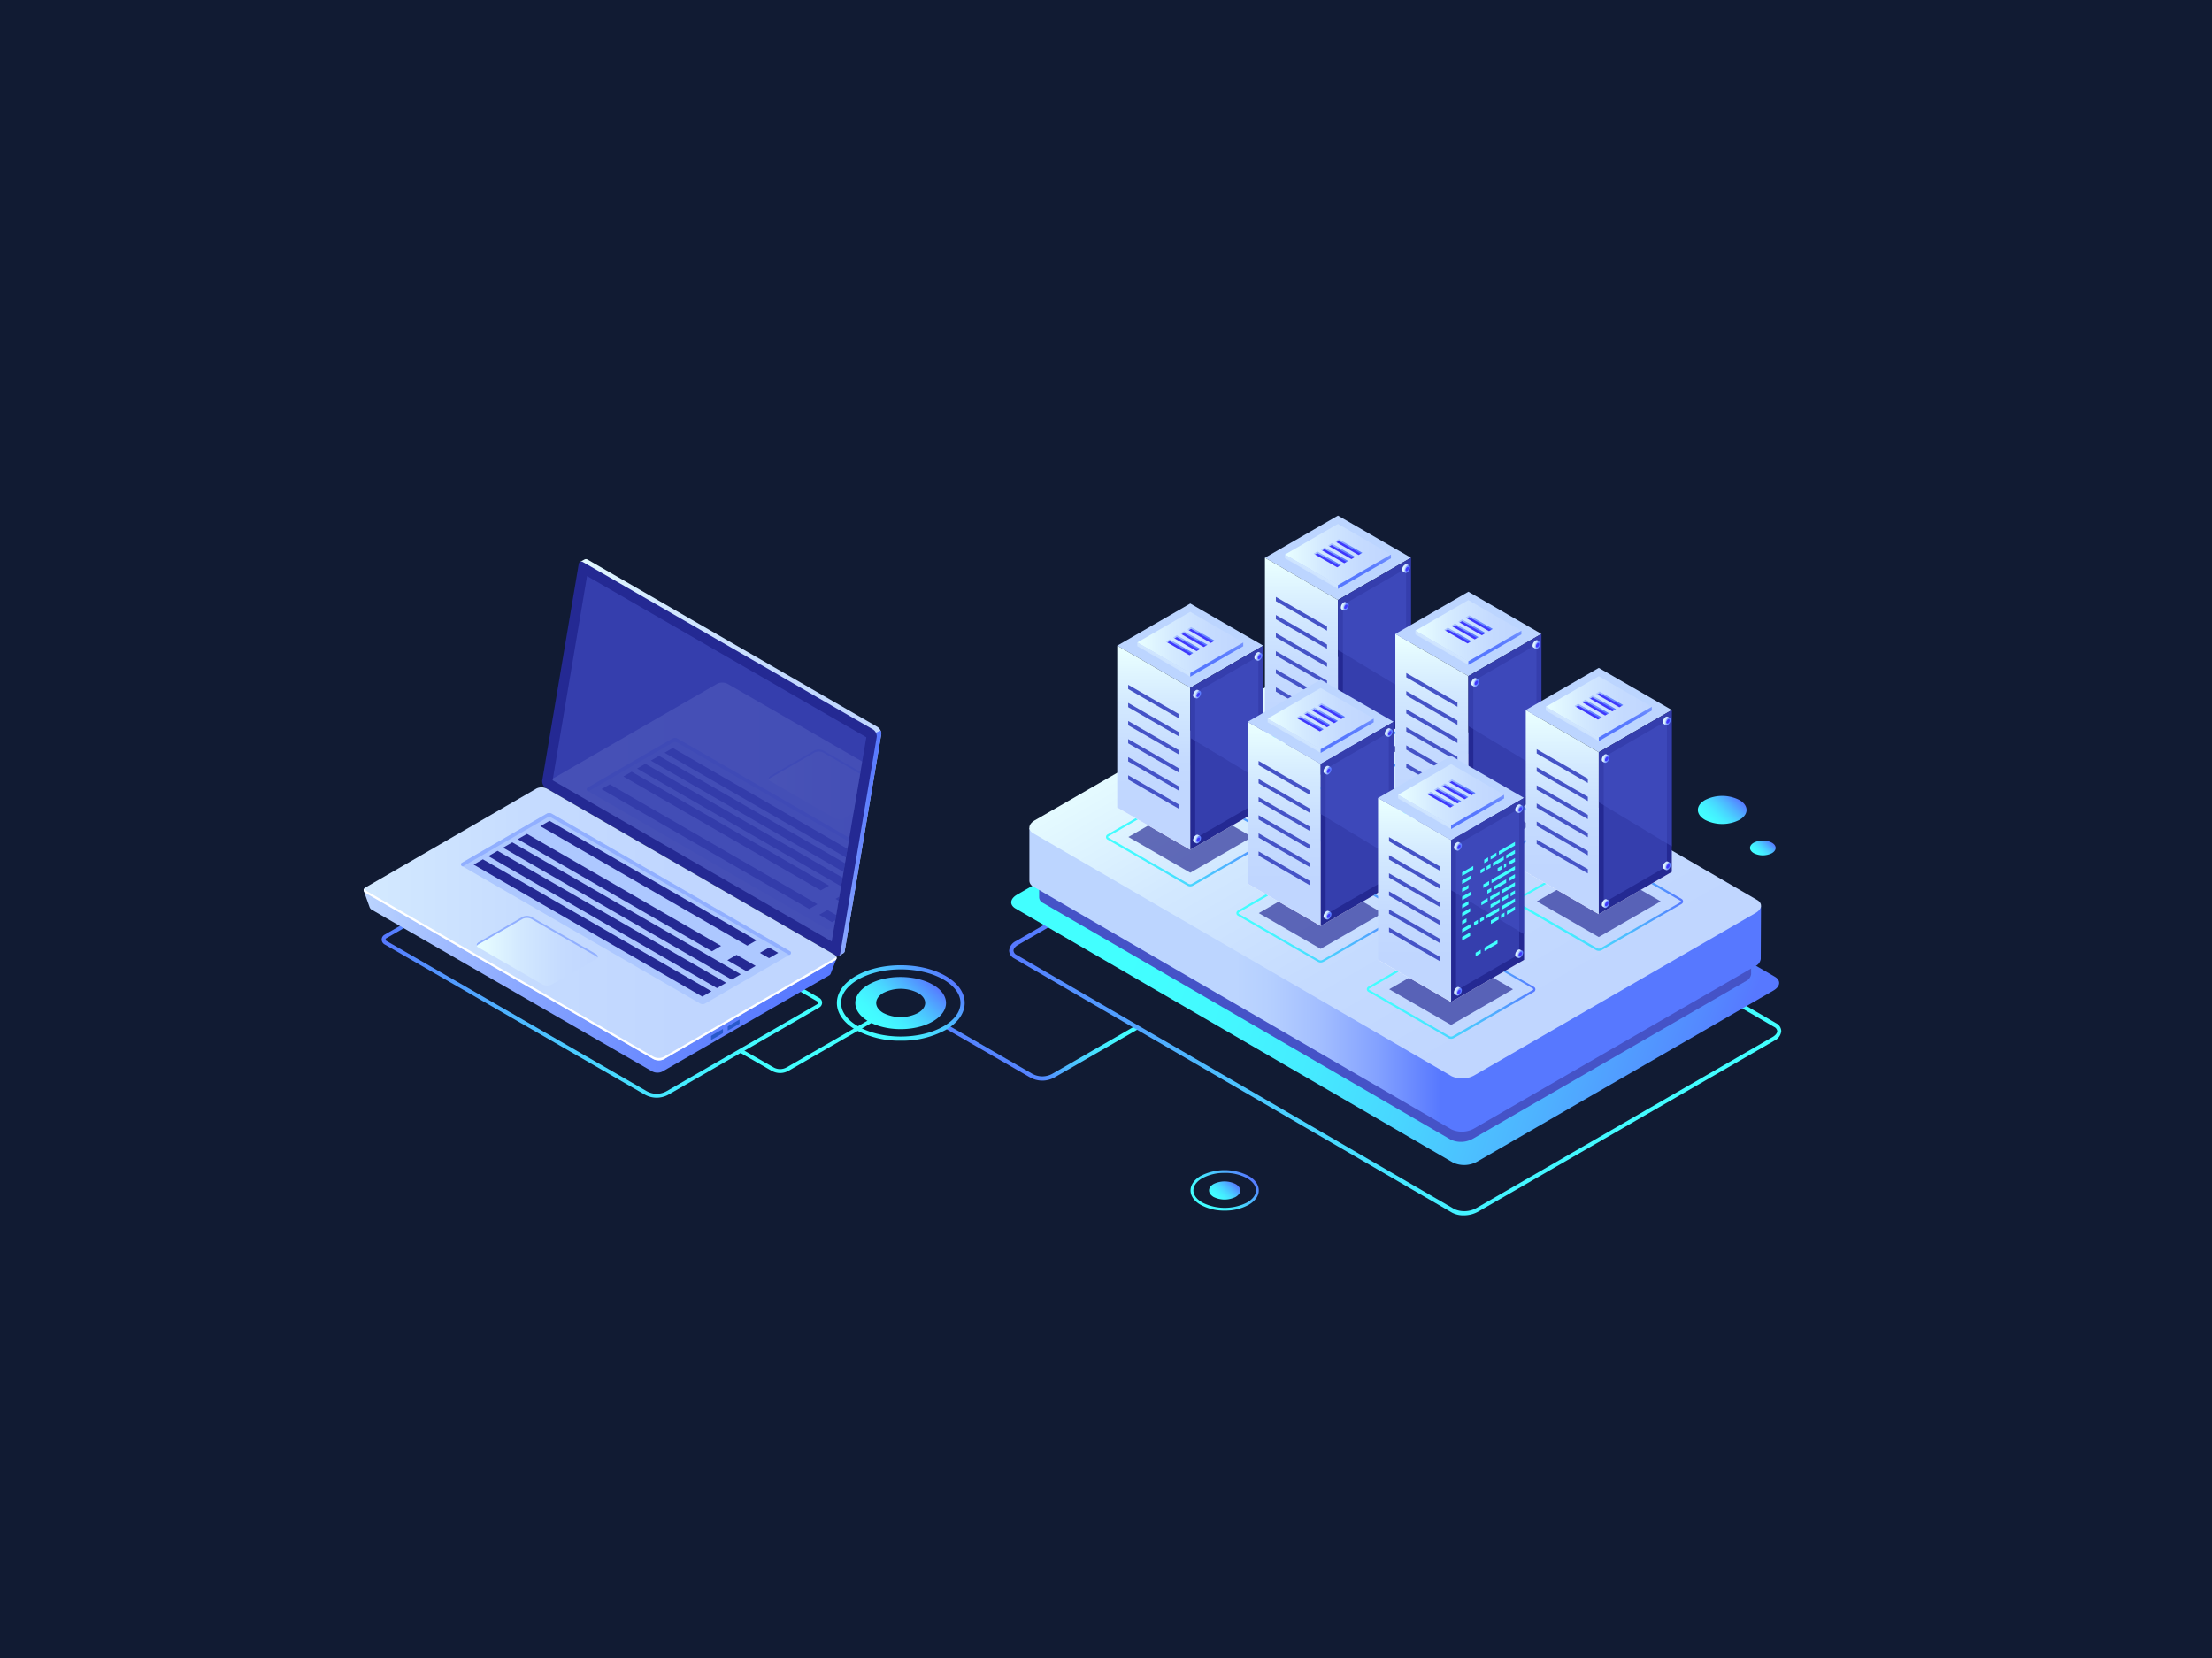 <svg id="Ñëîé_1" data-name="Ñëîé 1" xmlns="http://www.w3.org/2000/svg" xmlns:xlink="http://www.w3.org/1999/xlink" viewBox="0 0 600.28 450"><defs><style>.cls-1{mask:url(#mask);}.cls-10,.cls-12,.cls-14,.cls-16,.cls-18,.cls-2,.cls-20,.cls-22,.cls-24,.cls-4,.cls-6,.cls-8{mix-blend-mode:multiply;}.cls-2{fill:url(#Áåçûìÿííûé_ãðàäèåíò_87);}.cls-3{mask:url(#mask-2);}.cls-4{fill:url(#Áåçûìÿííûé_ãðàäèåíò_82);}.cls-5{mask:url(#mask-3);}.cls-6{fill:url(#Áåçûìÿííûé_ãðàäèåíò_81);}.cls-7{mask:url(#mask-4);}.cls-8{fill:url(#Áåçûìÿííûé_ãðàäèåíò_80);}.cls-9{mask:url(#mask-5);}.cls-10{fill:url(#Áåçûìÿííûé_ãðàäèåíò_79);}.cls-11{mask:url(#mask-6);}.cls-12{fill:url(#Áåçûìÿííûé_ãðàäèåíò_78);}.cls-13{mask:url(#mask-7);}.cls-14{fill:url(#Áåçûìÿííûé_ãðàäèåíò_86);}.cls-15{mask:url(#mask-8);}.cls-16{fill:url(#Áåçûìÿííûé_ãðàäèåíò_77);}.cls-17{mask:url(#mask-9);}.cls-18{fill:url(#Áåçûìÿííûé_ãðàäèåíò_76);}.cls-19{mask:url(#mask-10);}.cls-20{fill:url(#Áåçûìÿííûé_ãðàäèåíò_85);}.cls-21{mask:url(#mask-11);}.cls-22{fill:url(#Áåçûìÿííûé_ãðàäèåíò_84);}.cls-23{mask:url(#mask-12);}.cls-24{fill:url(#Áåçûìÿííûé_ãðàäèåíò_83);}.cls-25{fill:none;}.cls-26{fill:#111b33;}.cls-27{fill:url(#Áåçûìÿííûé_ãðàäèåíò_20);}.cls-28{fill:url(#Áåçûìÿííûé_ãðàäèåíò_20-2);}.cls-29{fill:url(#Áåçûìÿííûé_ãðàäèåíò_20-3);}.cls-30{mask:url(#mask-13);}.cls-31,.cls-33,.cls-35,.cls-37,.cls-39,.cls-41{opacity:0.66;}.cls-31{fill:url(#Áåçûìÿííûé_ãðàäèåíò_32);}.cls-32{mask:url(#mask-14);}.cls-33{fill:url(#Áåçûìÿííûé_ãðàäèåíò_32-2);}.cls-34{mask:url(#mask-15);}.cls-35{fill:url(#Áåçûìÿííûé_ãðàäèåíò_32-3);}.cls-36{mask:url(#mask-16);}.cls-37{fill:url(#Áåçûìÿííûé_ãðàäèåíò_32-4);}.cls-38{mask:url(#mask-17);}.cls-39{fill:url(#Áåçûìÿííûé_ãðàäèåíò_32-5);}.cls-40{mask:url(#mask-18);}.cls-41{fill:url(#Áåçûìÿííûé_ãðàäèåíò_32-6);}.cls-42{fill:url(#Áåçûìÿííûé_ãðàäèåíò_21);}.cls-43{fill:url(#Áåçûìÿííûé_ãðàäèåíò_20-4);}.cls-44{fill:#4553c7;}.cls-45{fill:url(#Áåçûìÿííûé_ãðàäèåíò_28);}.cls-46{fill:url(#Áåçûìÿííûé_ãðàäèåíò_26);}.cls-47{fill:url(#Áåçûìÿííûé_ãðàäèåíò_23);}.cls-48{fill:url(#Áåçûìÿííûé_ãðàäèåíò_20-5);}.cls-49{fill:url(#Áåçûìÿííûé_ãðàäèåíò_20-6);}.cls-50{fill:url(#Áåçûìÿííûé_ãðàäèåíò_20-7);}.cls-51{fill:url(#Áåçûìÿííûé_ãðàäèåíò_20-8);}.cls-52{fill:#bcd5ff;}.cls-53{fill:url(#Áåçûìÿííûé_ãðàäèåíò_21-2);}.cls-54{opacity:0.67;}.cls-55{fill:#242993;}.cls-56{fill:#fff;}.cls-57{fill:url(#Áåçûìÿííûé_ãðàäèåíò_28-2);}.cls-58{opacity:0.51;}.cls-59{mask:url(#mask-19);}.cls-118,.cls-137,.cls-156,.cls-60,.cls-80,.cls-99{opacity:0.78;}.cls-60{fill:url(#Áåçûìÿííûé_ãðàäèåíò_31);}.cls-61{fill:url(#Áåçûìÿííûé_ãðàäèåíò_28-3);}.cls-62{fill:url(#Áåçûìÿííûé_ãðàäèåíò_28-4);}.cls-63{fill:url(#Áåçûìÿííûé_ãðàäèåíò_29);}.cls-64{fill:#3f38fc;}.cls-65{fill:url(#Áåçûìÿííûé_ãðàäèåíò_29-2);}.cls-66{fill:url(#Áåçûìÿííûé_ãðàäèåíò_29-3);}.cls-67{fill:url(#Áåçûìÿííûé_ãðàäèåíò_29-4);}.cls-68{fill:url(#Áåçûìÿííûé_ãðàäèåíò_29-5);}.cls-69{fill:url(#Áåçûìÿííûé_ãðàäèåíò_28-5);}.cls-70{fill:url(#Áåçûìÿííûé_ãðàäèåíò_29-6);}.cls-71{fill:url(#Áåçûìÿííûé_ãðàäèåíò_28-6);}.cls-72{fill:url(#Áåçûìÿííûé_ãðàäèåíò_29-7);}.cls-73{fill:url(#Áåçûìÿííûé_ãðàäèåíò_28-7);}.cls-74{fill:url(#Áåçûìÿííûé_ãðàäèåíò_29-8);}.cls-75{fill:url(#Áåçûìÿííûé_ãðàäèåíò_28-8);}.cls-76{fill:url(#Áåçûìÿííûé_ãðàäèåíò_29-9);}.cls-77{fill:url(#Áåçûìÿííûé_ãðàäèåíò_21-3);}.cls-78{fill:url(#Áåçûìÿííûé_ãðàäèåíò_28-9);}.cls-79{mask:url(#mask-20);}.cls-80{fill:url(#Áåçûìÿííûé_ãðàäèåíò_31-2);}.cls-81{fill:url(#Áåçûìÿííûé_ãðàäèåíò_28-10);}.cls-82{fill:url(#Áåçûìÿííûé_ãðàäèåíò_28-11);}.cls-83{fill:url(#Áåçûìÿííûé_ãðàäèåíò_29-10);}.cls-84{fill:url(#Áåçûìÿííûé_ãðàäèåíò_29-11);}.cls-85{fill:url(#Áåçûìÿííûé_ãðàäèåíò_29-12);}.cls-86{fill:url(#Áåçûìÿííûé_ãðàäèåíò_29-13);}.cls-87{fill:url(#Áåçûìÿííûé_ãðàäèåíò_29-14);}.cls-88{fill:url(#Áåçûìÿííûé_ãðàäèåíò_28-12);}.cls-89{fill:url(#Áåçûìÿííûé_ãðàäèåíò_29-15);}.cls-90{fill:url(#Áåçûìÿííûé_ãðàäèåíò_28-13);}.cls-91{fill:url(#Áåçûìÿííûé_ãðàäèåíò_29-16);}.cls-92{fill:url(#Áåçûìÿííûé_ãðàäèåíò_28-14);}.cls-93{fill:url(#Áåçûìÿííûé_ãðàäèåíò_29-17);}.cls-94{fill:url(#Áåçûìÿííûé_ãðàäèåíò_28-15);}.cls-95{fill:url(#Áåçûìÿííûé_ãðàäèåíò_29-18);}.cls-96{fill:url(#Áåçûìÿííûé_ãðàäèåíò_21-4);}.cls-97{fill:url(#Áåçûìÿííûé_ãðàäèåíò_28-16);}.cls-98{mask:url(#mask-21);}.cls-99{fill:url(#Áåçûìÿííûé_ãðàäèåíò_31-3);}.cls-100{fill:url(#Áåçûìÿííûé_ãðàäèåíò_28-17);}.cls-101{fill:url(#Áåçûìÿííûé_ãðàäèåíò_28-18);}.cls-102{fill:url(#Áåçûìÿííûé_ãðàäèåíò_29-19);}.cls-103{fill:url(#Áåçûìÿííûé_ãðàäèåíò_29-20);}.cls-104{fill:url(#Áåçûìÿííûé_ãðàäèåíò_29-21);}.cls-105{fill:url(#Áåçûìÿííûé_ãðàäèåíò_29-22);}.cls-106{fill:url(#Áåçûìÿííûé_ãðàäèåíò_29-23);}.cls-107{fill:url(#Áåçûìÿííûé_ãðàäèåíò_28-19);}.cls-108{fill:url(#Áåçûìÿííûé_ãðàäèåíò_29-24);}.cls-109{fill:url(#Áåçûìÿííûé_ãðàäèåíò_28-20);}.cls-110{fill:url(#Áåçûìÿííûé_ãðàäèåíò_29-25);}.cls-111{fill:url(#Áåçûìÿííûé_ãðàäèåíò_28-21);}.cls-112{fill:url(#Áåçûìÿííûé_ãðàäèåíò_29-26);}.cls-113{fill:url(#Áåçûìÿííûé_ãðàäèåíò_28-22);}.cls-114{fill:url(#Áåçûìÿííûé_ãðàäèåíò_29-27);}.cls-115{fill:url(#Áåçûìÿííûé_ãðàäèåíò_21-5);}.cls-116{fill:url(#Áåçûìÿííûé_ãðàäèåíò_28-23);}.cls-117{mask:url(#mask-22);}.cls-118{fill:url(#Áåçûìÿííûé_ãðàäèåíò_31-4);}.cls-119{fill:url(#Áåçûìÿííûé_ãðàäèåíò_28-24);}.cls-120{fill:url(#Áåçûìÿííûé_ãðàäèåíò_28-25);}.cls-121{fill:url(#Áåçûìÿííûé_ãðàäèåíò_29-28);}.cls-122{fill:url(#Áåçûìÿííûé_ãðàäèåíò_29-29);}.cls-123{fill:url(#Áåçûìÿííûé_ãðàäèåíò_29-30);}.cls-124{fill:url(#Áåçûìÿííûé_ãðàäèåíò_29-31);}.cls-125{fill:url(#Áåçûìÿííûé_ãðàäèåíò_29-32);}.cls-126{fill:url(#Áåçûìÿííûé_ãðàäèåíò_28-26);}.cls-127{fill:url(#Áåçûìÿííûé_ãðàäèåíò_29-33);}.cls-128{fill:url(#Áåçûìÿííûé_ãðàäèåíò_28-27);}.cls-129{fill:url(#Áåçûìÿííûé_ãðàäèåíò_29-34);}.cls-130{fill:url(#Áåçûìÿííûé_ãðàäèåíò_28-28);}.cls-131{fill:url(#Áåçûìÿííûé_ãðàäèåíò_29-35);}.cls-132{fill:url(#Áåçûìÿííûé_ãðàäèåíò_28-29);}.cls-133{fill:url(#Áåçûìÿííûé_ãðàäèåíò_29-36);}.cls-134{fill:url(#Áåçûìÿííûé_ãðàäèåíò_21-6);}.cls-135{fill:url(#Áåçûìÿííûé_ãðàäèåíò_28-30);}.cls-136{mask:url(#mask-23);}.cls-137{fill:url(#Áåçûìÿííûé_ãðàäèåíò_31-5);}.cls-138{fill:url(#Áåçûìÿííûé_ãðàäèåíò_28-31);}.cls-139{fill:url(#Áåçûìÿííûé_ãðàäèåíò_28-32);}.cls-140{fill:url(#Áåçûìÿííûé_ãðàäèåíò_29-37);}.cls-141{fill:url(#Áåçûìÿííûé_ãðàäèåíò_29-38);}.cls-142{fill:url(#Áåçûìÿííûé_ãðàäèåíò_29-39);}.cls-143{fill:url(#Áåçûìÿííûé_ãðàäèåíò_29-40);}.cls-144{fill:url(#Áåçûìÿííûé_ãðàäèåíò_29-41);}.cls-145{fill:url(#Áåçûìÿííûé_ãðàäèåíò_28-33);}.cls-146{fill:url(#Áåçûìÿííûé_ãðàäèåíò_29-42);}.cls-147{fill:url(#Áåçûìÿííûé_ãðàäèåíò_28-34);}.cls-148{fill:url(#Áåçûìÿííûé_ãðàäèåíò_29-43);}.cls-149{fill:url(#Áåçûìÿííûé_ãðàäèåíò_28-35);}.cls-150{fill:url(#Áåçûìÿííûé_ãðàäèåíò_29-44);}.cls-151{fill:url(#Áåçûìÿííûé_ãðàäèåíò_28-36);}.cls-152{fill:url(#Áåçûìÿííûé_ãðàäèåíò_29-45);}.cls-153{fill:url(#Áåçûìÿííûé_ãðàäèåíò_21-7);}.cls-154{fill:url(#Áåçûìÿííûé_ãðàäèåíò_28-37);}.cls-155{mask:url(#mask-24);}.cls-156{fill:url(#Áåçûìÿííûé_ãðàäèåíò_31-6);}.cls-157{fill:url(#Áåçûìÿííûé_ãðàäèåíò_28-38);}.cls-158{fill:url(#Áåçûìÿííûé_ãðàäèåíò_28-39);}.cls-159{fill:url(#Áåçûìÿííûé_ãðàäèåíò_29-46);}.cls-160{fill:url(#Áåçûìÿííûé_ãðàäèåíò_29-47);}.cls-161{fill:url(#Áåçûìÿííûé_ãðàäèåíò_29-48);}.cls-162{fill:url(#Áåçûìÿííûé_ãðàäèåíò_29-49);}.cls-163{fill:url(#Áåçûìÿííûé_ãðàäèåíò_29-50);}.cls-164{fill:url(#Áåçûìÿííûé_ãðàäèåíò_28-40);}.cls-165{fill:url(#Áåçûìÿííûé_ãðàäèåíò_29-51);}.cls-166{fill:url(#Áåçûìÿííûé_ãðàäèåíò_28-41);}.cls-167{fill:url(#Áåçûìÿííûé_ãðàäèåíò_29-52);}.cls-168{fill:url(#Áåçûìÿííûé_ãðàäèåíò_28-42);}.cls-169{fill:url(#Áåçûìÿííûé_ãðàäèåíò_29-53);}.cls-170{fill:url(#Áåçûìÿííûé_ãðàäèåíò_28-43);}.cls-171{fill:url(#Áåçûìÿííûé_ãðàäèåíò_29-54);}.cls-172{fill:#42ffff;}.cls-173{fill:url(#Áåçûìÿííûé_ãðàäèåíò_20-9);}.cls-174{fill:url(#Áåçûìÿííûé_ãðàäèåíò_20-10);}.cls-175{fill:url(#Áåçûìÿííûé_ãðàäèåíò_28-44);}.cls-176{fill:url(#Áåçûìÿííûé_ãðàäèåíò_29-55);}.cls-177{fill:url(#Áåçûìÿííûé_ãðàäèåíò_29-56);}.cls-178{fill:url(#Áåçûìÿííûé_ãðàäèåíò_28-45);}.cls-179{fill:#2859cb;}.cls-180{fill:#adc8ff;}.cls-181{fill:#91afff;}.cls-182{fill:url(#Áåçûìÿííûé_ãðàäèåíò_28-46);}.cls-183{opacity:0.11;}.cls-184{clip-path:url(#clip-path);}.cls-185{fill:url(#Áåçûìÿííûé_ãðàäèåíò_28-47);}.cls-186{fill:url(#Áåçûìÿííûé_ãðàäèåíò_28-48);}.cls-187{filter:url(#luminosity-noclip-24);}.cls-188{filter:url(#luminosity-noclip-23);}.cls-189{filter:url(#luminosity-noclip-22);}.cls-190{filter:url(#luminosity-noclip-21);}.cls-191{filter:url(#luminosity-noclip-20);}.cls-192{filter:url(#luminosity-noclip-19);}.cls-193{filter:url(#luminosity-noclip-18);}.cls-194{filter:url(#luminosity-noclip-17);}.cls-195{filter:url(#luminosity-noclip-16);}.cls-196{filter:url(#luminosity-noclip-15);}.cls-197{filter:url(#luminosity-noclip-14);}.cls-198{filter:url(#luminosity-noclip-13);}.cls-199{filter:url(#luminosity-noclip-12);}.cls-200{filter:url(#luminosity-noclip-11);}.cls-201{filter:url(#luminosity-noclip-10);}.cls-202{filter:url(#luminosity-noclip-9);}.cls-203{filter:url(#luminosity-noclip-8);}.cls-204{filter:url(#luminosity-noclip-7);}.cls-205{filter:url(#luminosity-noclip-6);}.cls-206{filter:url(#luminosity-noclip-5);}.cls-207{filter:url(#luminosity-noclip-4);}.cls-208{filter:url(#luminosity-noclip-3);}.cls-209{filter:url(#luminosity-noclip-2);}.cls-210{filter:url(#luminosity-noclip);}</style><filter id="luminosity-noclip" x="228.51" y="-8294.35" width="6.8" height="32766" filterUnits="userSpaceOnUse" color-interpolation-filters="sRGB"><feFlood flood-color="#fff" result="bg"/><feBlend in="SourceGraphic" in2="bg"/></filter><mask id="mask" x="228.51" y="-8294.35" width="6.8" height="32766" maskUnits="userSpaceOnUse"><g class="cls-210"/></mask><linearGradient id="Áåçûìÿííûé_ãðàäèåíò_87" x1="4638.82" y1="-1211.64" x2="4638.82" y2="-1310.7" gradientTransform="matrix(-0.87, 0.5, 0, 1.15, 4249.13, -796.62)" gradientUnits="userSpaceOnUse"><stop offset="0"/><stop offset="0.06" stop-color="#2a2a2a"/><stop offset="0.15" stop-color="#626262"/><stop offset="0.23" stop-color="#929292"/><stop offset="0.31" stop-color="#b6b6b6"/><stop offset="0.39" stop-color="#d1d1d1"/><stop offset="0.45" stop-color="#e0e0e0"/><stop offset="0.51" stop-color="#e6e6e6"/><stop offset="0.55" stop-color="#dedede"/><stop offset="0.62" stop-color="#c9c9c9"/><stop offset="0.71" stop-color="#a7a7a7"/><stop offset="0.8" stop-color="#787878"/><stop offset="0.91" stop-color="#3b3b3b"/><stop offset="1"/></linearGradient><filter id="luminosity-noclip-2" x="164.78" y="-8294.35" width="6.8" height="32766" filterUnits="userSpaceOnUse" color-interpolation-filters="sRGB"><feFlood flood-color="#fff" result="bg"/><feBlend in="SourceGraphic" in2="bg"/></filter><mask id="mask-2" x="164.78" y="-8294.35" width="6.8" height="32766" maskUnits="userSpaceOnUse"><g class="cls-209"/></mask><linearGradient id="Áåçûìÿííûé_ãðàäèåíò_82" x1="4712.41" y1="-1266.07" x2="4712.41" y2="-1310.7" xlink:href="#Áåçûìÿííûé_ãðàäèåíò_87"/><filter id="luminosity-noclip-3" x="264.39" y="-8294.35" width="19.82" height="32766" filterUnits="userSpaceOnUse" color-interpolation-filters="sRGB"><feFlood flood-color="#fff" result="bg"/><feBlend in="SourceGraphic" in2="bg"/></filter><mask id="mask-3" x="264.39" y="-8294.35" width="19.82" height="32766" maskUnits="userSpaceOnUse"><g class="cls-208"/></mask><linearGradient id="Áåçûìÿííûé_ãðàäèåíò_81" x1="4119.14" y1="61.16" x2="4138.96" y2="61.16" gradientTransform="matrix(-1, 0, 0, 1, 4403.35, 0)" gradientUnits="userSpaceOnUse"><stop offset="0"/><stop offset="0.05" stop-color="#2f2f2f"/><stop offset="0.1" stop-color="#5a5a5a"/><stop offset="0.15" stop-color="#828282"/><stop offset="0.22" stop-color="#a4a4a4"/><stop offset="0.28" stop-color="silver"/><stop offset="0.36" stop-color="#d7d7d7"/><stop offset="0.44" stop-color="#e9e9e9"/><stop offset="0.54" stop-color="#f6f6f6"/><stop offset="0.68" stop-color="#fdfdfd"/><stop offset="1" stop-color="#fff"/></linearGradient><filter id="luminosity-noclip-4" x="299.78" y="-8294.35" width="19.82" height="32766" filterUnits="userSpaceOnUse" color-interpolation-filters="sRGB"><feFlood flood-color="#fff" result="bg"/><feBlend in="SourceGraphic" in2="bg"/></filter><mask id="mask-4" x="299.78" y="-8294.35" width="19.82" height="32766" maskUnits="userSpaceOnUse"><g class="cls-207"/></mask><linearGradient id="Áåçûìÿííûé_ãðàäèåíò_80" x1="4083.75" y1="81.83" x2="4103.57" y2="81.83" xlink:href="#Áåçûìÿííûé_ãðàäèåíò_81"/><filter id="luminosity-noclip-5" x="335.17" y="-8294.35" width="19.82" height="32766" filterUnits="userSpaceOnUse" color-interpolation-filters="sRGB"><feFlood flood-color="#fff" result="bg"/><feBlend in="SourceGraphic" in2="bg"/></filter><mask id="mask-5" x="335.17" y="-8294.35" width="19.82" height="32766" maskUnits="userSpaceOnUse"><g class="cls-206"/></mask><linearGradient id="Áåçûìÿííûé_ãðàäèåíò_79" x1="4048.36" y1="102.49" x2="4068.18" y2="102.49" xlink:href="#Áåçûìÿííûé_ãðàäèåíò_81"/><filter id="luminosity-noclip-6" x="224.31" y="-8294.35" width="19.82" height="32766" filterUnits="userSpaceOnUse" color-interpolation-filters="sRGB"><feFlood flood-color="#fff" result="bg"/><feBlend in="SourceGraphic" in2="bg"/></filter><mask id="mask-6" x="224.31" y="-8294.35" width="19.82" height="32766" maskUnits="userSpaceOnUse"><g class="cls-205"/></mask><linearGradient id="Áåçûìÿííûé_ãðàäèåíò_78" x1="4159.22" y1="85.02" x2="4179.05" y2="85.02" xlink:href="#Áåçûìÿííûé_ãðàäèåíò_81"/><filter id="luminosity-noclip-7" x="215.76" y="-8294.35" width="6.8" height="32766" filterUnits="userSpaceOnUse" color-interpolation-filters="sRGB"><feFlood flood-color="#fff" result="bg"/><feBlend in="SourceGraphic" in2="bg"/></filter><mask id="mask-7" x="215.76" y="-8294.35" width="6.8" height="32766" maskUnits="userSpaceOnUse"><g class="cls-204"/></mask><linearGradient id="Áåçûìÿííûé_ãðàäèåíò_86" x1="4653.54" y1="-1235.36" x2="4653.54" y2="-1286.98" xlink:href="#Áåçûìÿííûé_ãðàäèåíò_87"/><filter id="luminosity-noclip-8" x="259.7" y="-8294.35" width="19.82" height="32766" filterUnits="userSpaceOnUse" color-interpolation-filters="sRGB"><feFlood flood-color="#fff" result="bg"/><feBlend in="SourceGraphic" in2="bg"/></filter><mask id="mask-8" x="259.7" y="-8294.35" width="19.82" height="32766" maskUnits="userSpaceOnUse"><g class="cls-203"/></mask><linearGradient id="Áåçûìÿííûé_ãðàäèåíò_77" x1="4123.83" y1="105.69" x2="4143.65" y2="105.69" xlink:href="#Áåçûìÿííûé_ãðàäèåíò_81"/><filter id="luminosity-noclip-9" x="295.09" y="-8294.35" width="19.82" height="32766" filterUnits="userSpaceOnUse" color-interpolation-filters="sRGB"><feFlood flood-color="#fff" result="bg"/><feBlend in="SourceGraphic" in2="bg"/></filter><mask id="mask-9" x="295.09" y="-8294.35" width="19.82" height="32766" maskUnits="userSpaceOnUse"><g class="cls-202"/></mask><linearGradient id="Áåçûìÿííûé_ãðàäèåíò_76" x1="4088.44" y1="126.35" x2="4108.26" y2="126.35" xlink:href="#Áåçûìÿííûé_ãðàäèåíò_81"/><filter id="luminosity-noclip-10" x="203.02" y="-8294.35" width="6.8" height="32766" filterUnits="userSpaceOnUse" color-interpolation-filters="sRGB"><feFlood flood-color="#fff" result="bg"/><feBlend in="SourceGraphic" in2="bg"/></filter><mask id="mask-10" x="203.02" y="-8294.35" width="6.8" height="32766" maskUnits="userSpaceOnUse"><g class="cls-201"/></mask><linearGradient id="Áåçûìÿííûé_ãðàäèåíò_85" x1="4668.26" y1="-1211.64" x2="4668.26" y2="-1276.37" xlink:href="#Áåçûìÿííûé_ãðàäèåíò_87"/><filter id="luminosity-noclip-11" x="190.27" y="-8294.35" width="6.8" height="32766" filterUnits="userSpaceOnUse" color-interpolation-filters="sRGB"><feFlood flood-color="#fff" result="bg"/><feBlend in="SourceGraphic" in2="bg"/></filter><mask id="mask-11" x="190.27" y="-8294.35" width="6.8" height="32766" maskUnits="userSpaceOnUse"><g class="cls-200"/></mask><linearGradient id="Áåçûìÿííûé_ãðàäèåíò_84" x1="4682.97" y1="-1211.64" x2="4682.97" y2="-1337.45" xlink:href="#Áåçûìÿííûé_ãðàäèåíò_87"/><filter id="luminosity-noclip-12" x="177.53" y="-8294.35" width="6.8" height="32766" filterUnits="userSpaceOnUse" color-interpolation-filters="sRGB"><feFlood flood-color="#fff" result="bg"/><feBlend in="SourceGraphic" in2="bg"/></filter><mask id="mask-12" x="177.53" y="-8294.35" width="6.8" height="32766" maskUnits="userSpaceOnUse"><g class="cls-199"/></mask><linearGradient id="Áåçûìÿííûé_ãðàäèåíò_83" x1="4697.69" y1="-1211.64" x2="4697.69" y2="-1318.57" xlink:href="#Áåçûìÿííûé_ãðàäèåíò_87"/><linearGradient id="Áåçûìÿííûé_ãðàäèåíò_20" x1="2960.08" y1="-2338.75" x2="2990.89" y2="-2338.75" gradientTransform="matrix(-0.87, 0.5, 1, 0.58, 5099.54, 51.65)" gradientUnits="userSpaceOnUse"><stop offset="0" stop-color="#42ffff"/><stop offset="0.15" stop-color="#43faff"/><stop offset="0.33" stop-color="#45ecff"/><stop offset="0.52" stop-color="#49d4ff"/><stop offset="0.72" stop-color="#4eb3ff"/><stop offset="0.93" stop-color="#5489ff"/><stop offset="1" stop-color="#5778ff"/></linearGradient><linearGradient id="Áåçûìÿííûé_ãðàäèåíò_20-2" x1="4264.34" y1="189.58" x2="4250.87" y2="175.13" gradientTransform="matrix(-1, 0, 0, 1, 4403.35, 0)" xlink:href="#Áåçûìÿííûé_ãðàäèåíò_20"/><linearGradient id="Áåçûìÿííûé_ãðàäèåíò_20-3" x1="4267.17" y1="192.62" x2="4248.04" y2="172.1" gradientTransform="matrix(-1, 0, 0, 1, 4403.35, 0)" xlink:href="#Áåçûìÿííûé_ãðàäèåíò_20"/><filter id="luminosity-noclip-13" x="228.51" y="8.81" width="6.8" height="115.42" filterUnits="userSpaceOnUse" color-interpolation-filters="sRGB"><feFlood flood-color="#fff" result="bg"/><feBlend in="SourceGraphic" in2="bg"/></filter><mask id="mask-13" x="327.21" y="98.64" width="6.8" height="115.42" maskUnits="userSpaceOnUse"><g class="cls-198"><g transform="translate(98.7 89.84)"><g class="cls-1"><path class="cls-2" d="M231.67,9.46l.48-.28c1.74-1,3.16.07,3.16,2.4v106a7.6,7.6,0,0,1-3.16,6l-.48.27c-1.74,1-3.16-.06-3.16-2.39V15.5A7.59,7.59,0,0,1,231.67,9.46Z"/></g></g></g></mask><linearGradient id="Áåçûìÿííûé_ãðàäèåíò_32" x1="4638.82" y1="-1211.64" x2="4638.82" y2="-1310.7" gradientTransform="matrix(-0.87, 0.5, 0, 1.15, 4249.13, -796.62)" gradientUnits="userSpaceOnUse"><stop offset="0" stop-color="#5778ff"/><stop offset="0.01" stop-color="#567cff"/><stop offset="0.13" stop-color="#4fabff"/><stop offset="0.24" stop-color="#49cfff"/><stop offset="0.34" stop-color="#45eaff"/><stop offset="0.43" stop-color="#43f9ff"/><stop offset="0.51" stop-color="#42ffff"/><stop offset="0.57" stop-color="#43f7ff"/><stop offset="0.67" stop-color="#46e3ff"/><stop offset="0.8" stop-color="#4cc0ff"/><stop offset="0.93" stop-color="#5391ff"/><stop offset="1" stop-color="#5778ff"/></linearGradient><filter id="luminosity-noclip-14" x="215.76" y="43.55" width="6.8" height="60.64" filterUnits="userSpaceOnUse" color-interpolation-filters="sRGB"><feFlood flood-color="#fff" result="bg"/><feBlend in="SourceGraphic" in2="bg"/></filter><mask id="mask-14" x="314.46" y="133.39" width="6.8" height="60.64" maskUnits="userSpaceOnUse"><g class="cls-197"><g transform="translate(98.7 89.84)"><g class="cls-13"><path class="cls-14" d="M218.93,44.2l.47-.27c1.75-1,3.16.06,3.16,2.39V97.5a7.56,7.56,0,0,1-3.16,6l-.47.27c-1.75,1-3.17-.06-3.17-2.39V50.25A7.59,7.59,0,0,1,218.93,44.2Z"/></g></g></g></mask><linearGradient id="Áåçûìÿííûé_ãðàäèåíò_32-2" x1="4653.54" y1="-1235.36" x2="4653.54" y2="-1286.98" xlink:href="#Áåçûìÿííûé_ãðàäèåíò_32"/><filter id="luminosity-noclip-15" x="203.02" y="63.17" width="6.8" height="75.77" filterUnits="userSpaceOnUse" color-interpolation-filters="sRGB"><feFlood flood-color="#fff" result="bg"/><feBlend in="SourceGraphic" in2="bg"/></filter><mask id="mask-15" x="301.72" y="153" width="6.8" height="75.77" maskUnits="userSpaceOnUse"><g class="cls-196"><g transform="translate(98.7 89.84)"><g class="cls-19"><path class="cls-20" d="M206.18,63.82l.47-.28c1.75-1,3.17.07,3.17,2.4v66.3a7.59,7.59,0,0,1-3.17,6l-.47.27c-1.75,1-3.16-.06-3.16-2.39V69.86A7.56,7.56,0,0,1,206.18,63.82Z"/></g></g></g></mask><linearGradient id="Áåçûìÿííûé_ãðàäèåíò_32-3" x1="4668.26" y1="-1211.64" x2="4668.26" y2="-1276.37" xlink:href="#Áåçûìÿííûé_ãðàäèåíò_32"/><filter id="luminosity-noclip-16" x="190.27" y="0" width="6.8" height="146.3" filterUnits="userSpaceOnUse" color-interpolation-filters="sRGB"><feFlood flood-color="#fff" result="bg"/><feBlend in="SourceGraphic" in2="bg"/></filter><mask id="mask-16" x="288.97" y="89.84" width="6.8" height="146.3" maskUnits="userSpaceOnUse"><g class="cls-195"><g transform="translate(98.7 89.84)"><g class="cls-21"><path class="cls-22" d="M193.44.65l.47-.27c1.74-1,3.16.06,3.16,2.39V139.6a7.6,7.6,0,0,1-3.16,6.05l-.47.27c-1.75,1-3.17-.06-3.17-2.39V6.7A7.59,7.59,0,0,1,193.44.65Z"/></g></g></g></mask><linearGradient id="Áåçûìÿííûé_ãðàäèåíò_32-4" x1="4682.97" y1="-1211.64" x2="4682.97" y2="-1337.45" xlink:href="#Áåçûìÿííûé_ãðàäèåíò_32"/><filter id="luminosity-noclip-17" x="177.53" y="29.16" width="6.8" height="124.49" filterUnits="userSpaceOnUse" color-interpolation-filters="sRGB"><feFlood flood-color="#fff" result="bg"/><feBlend in="SourceGraphic" in2="bg"/></filter><mask id="mask-17" x="276.23" y="119" width="6.8" height="124.49" maskUnits="userSpaceOnUse"><g class="cls-194"><g transform="translate(98.7 89.84)"><g class="cls-23"><path class="cls-24" d="M180.69,29.81l.47-.27c1.75-1,3.16.06,3.16,2.39V147a7.54,7.54,0,0,1-3.16,6l-.47.28c-1.75,1-3.16-.07-3.16-2.39v-115A7.58,7.58,0,0,1,180.69,29.81Z"/></g></g></g></mask><linearGradient id="Áåçûìÿííûé_ãðàäèåíò_32-5" x1="4697.69" y1="-1211.64" x2="4697.69" y2="-1318.57" xlink:href="#Áåçûìÿííûé_ãðàäèåíò_32"/><filter id="luminosity-noclip-18" x="164.78" y="45.6" width="6.8" height="52.57" filterUnits="userSpaceOnUse" color-interpolation-filters="sRGB"><feFlood flood-color="#fff" result="bg"/><feBlend in="SourceGraphic" in2="bg"/></filter><mask id="mask-18" x="263.48" y="135.44" width="6.8" height="52.57" maskUnits="userSpaceOnUse"><g class="cls-193"><g transform="translate(98.7 89.84)"><g class="cls-3"><path class="cls-4" d="M167.94,46.25l.47-.27c1.75-1,3.17.06,3.17,2.39V91.48a7.57,7.57,0,0,1-3.17,6l-.47.27c-1.74,1-3.16-.06-3.16-2.39V52.3A7.6,7.6,0,0,1,167.94,46.25Z"/></g></g></g></mask><linearGradient id="Áåçûìÿííûé_ãðàäèåíò_32-6" x1="4712.41" y1="-1266.07" x2="4712.41" y2="-1310.7" xlink:href="#Áåçûìÿííûé_ãðàäèåíò_32"/><linearGradient id="Áåçûìÿííûé_ãðàäèåíò_21" x1="-3054.53" y1="130.86" x2="-2887.42" y2="227.34" gradientTransform="translate(3250.9)" gradientUnits="userSpaceOnUse"><stop offset="0" stop-color="#5778ff"/><stop offset="0.07" stop-color="#5489ff"/><stop offset="0.28" stop-color="#4eb3ff"/><stop offset="0.48" stop-color="#49d4ff"/><stop offset="0.67" stop-color="#45ecff"/><stop offset="0.85" stop-color="#43faff"/><stop offset="1" stop-color="#42ffff"/></linearGradient><linearGradient id="Áåçûìÿííûé_ãðàäèåíò_20-4" x1="-1829.69" y1="2299.81" x2="-1714.69" y2="2223.1" gradientTransform="matrix(0.87, 0.5, -0.87, 0.5, 3803.83, -75.09)" xlink:href="#Áåçûìÿííûé_ãðàäèåíò_20"/><linearGradient id="Áåçûìÿííûé_ãðàäèåíò_28" x1="-1865.94" y1="2270.53" x2="-1731.36" y2="2270.53" gradientTransform="matrix(0.87, 0.5, -0.87, 0.5, 3803.83, -75.09)" gradientUnits="userSpaceOnUse"><stop offset="0" stop-color="#c0d6ff"/><stop offset="0.3" stop-color="#c5dbff"/><stop offset="0.65" stop-color="#d3e9ff"/><stop offset="1" stop-color="#e9ffff"/></linearGradient><linearGradient id="Áåçûìÿííûé_ãðàäèåíò_26" x1="-3050.03" y1="159.79" x2="-2947.4" y2="159.79" gradientTransform="translate(3250.9)" gradientUnits="userSpaceOnUse"><stop offset="0.35" stop-color="#bcd5ff"/><stop offset="0.44" stop-color="#b5cfff"/><stop offset="0.57" stop-color="#a3beff"/><stop offset="0.72" stop-color="#84a2ff"/><stop offset="0.88" stop-color="#5a7bff"/><stop offset="0.89" stop-color="#5778ff"/></linearGradient><linearGradient id="Áåçûìÿííûé_ãðàäèåíò_23" x1="-1883.18" y1="2255.04" x2="-1745.1" y2="2255.04" gradientTransform="matrix(0.87, 0.5, -0.87, 0.5, 3803.83, -75.09)" gradientUnits="userSpaceOnUse"><stop offset="0" stop-color="#e9ffff"/><stop offset="0.35" stop-color="#d3e9ff"/><stop offset="0.7" stop-color="#c5dbff"/><stop offset="1" stop-color="#c0d6ff"/></linearGradient><linearGradient id="Áåçûìÿííûé_ãðàäèåíò_20-5" x1="4038.31" y1="133.85" x2="4031.08" y2="126.1" gradientTransform="matrix(-1, 0, 0, 1, 4403.35, 0)" xlink:href="#Áåçûìÿííûé_ãðàäèåíò_20"/><linearGradient id="Áåçûìÿííûé_ãðàäèåíò_20-6" x1="4025.56" y1="142.32" x2="4021.76" y2="138.24" gradientTransform="matrix(-1, 0, 0, 1, 4403.35, 0)" xlink:href="#Áåçûìÿííûé_ãðàäèåíò_20"/><linearGradient id="Áåçûìÿííûé_ãðàäèåíò_20-7" x1="4172.05" y1="235.73" x2="4167.37" y2="230.71" gradientTransform="matrix(-1, 0, 0, 1, 4403.35, 0)" xlink:href="#Áåçûìÿííûé_ãðàäèåíò_20"/><linearGradient id="Áåçûìÿííûé_ãðàäèåíò_20-8" x1="4174.82" y1="238.7" x2="4164.6" y2="227.73" gradientTransform="matrix(-1, 0, 0, 1, 4403.35, 0)" xlink:href="#Áåçûìÿííûé_ãðàäèåíò_20"/><linearGradient id="Áåçûìÿííûé_ãðàäèåíò_21-2" x1="4116.09" y1="113.45" x2="4161.83" y2="113.45" gradientTransform="matrix(-1, 0, 0, 1, 4403.35, 0)" xlink:href="#Áåçûìÿííûé_ãðàäèåíò_21"/><linearGradient id="Áåçûìÿííûé_ãðàäèåíò_28-2" x1="4148.88" y1="104.54" x2="4148.88" y2="62.71" gradientTransform="matrix(-1, 0, 0, 1, 4502.05, 89.84)" xlink:href="#Áåçûìÿííûé_ãðàäèåíò_28"/><filter id="luminosity-noclip-19" x="264.39" y="52.35" width="19.82" height="17.62" filterUnits="userSpaceOnUse" color-interpolation-filters="sRGB"><feFlood flood-color="#fff" result="bg"/><feBlend in="SourceGraphic" in2="bg"/></filter><mask id="mask-19" x="363.09" y="142.19" width="19.82" height="17.62" maskUnits="userSpaceOnUse"><g class="cls-192"><g transform="translate(98.7 89.84)"><g class="cls-5"><polygon class="cls-6" points="264.39 69.97 269.6 69.97 284.21 61.54 268.31 52.35 264.39 52.35 264.39 69.97"/></g></g></g></mask><linearGradient id="Áåçûìÿííûé_ãðàäèåíò_31" x1="4119.14" y1="61.16" x2="4138.96" y2="61.16" gradientTransform="matrix(-1, 0, 0, 1, 4502.05, 89.84)" gradientUnits="userSpaceOnUse"><stop offset="0" stop-color="#e9ffff"/><stop offset="0.04" stop-color="#d3ebff"/><stop offset="0.11" stop-color="#b2ccff"/><stop offset="0.18" stop-color="#96b2ff"/><stop offset="0.27" stop-color="#7f9dff"/><stop offset="0.36" stop-color="#6d8cff"/><stop offset="0.48" stop-color="#6081ff"/><stop offset="0.64" stop-color="#597aff"/><stop offset="1" stop-color="#5778ff"/></linearGradient><linearGradient id="Áåçûìÿííûé_ãðàäèåíò_28-3" x1="4124.58" y1="60.66" x2="4153.35" y2="60.66" gradientTransform="matrix(-1, 0, 0, 1, 4502.05, 89.84)" xlink:href="#Áåçûìÿííûé_ãðàäèåíò_28"/><linearGradient id="Áåçûìÿííûé_ãðàäèåíò_28-4" x1="4148.01" y1="68.56" x2="4144.51" y2="62.45" gradientTransform="matrix(-1, 0, 0, 1, 4502.05, 89.84)" xlink:href="#Áåçûìÿííûé_ãðàäèåíò_28"/><linearGradient id="Áåçûìÿííûé_ãðàäèåíò_29" x1="4131.77" y1="65.66" x2="4131.77" y2="56.35" gradientTransform="matrix(-1, 0, 0, 1, 4502.05, 89.84)" gradientUnits="userSpaceOnUse"><stop offset="0" stop-color="#5778ff"/><stop offset="0.18" stop-color="#5c7dff"/><stop offset="0.39" stop-color="#6a8aff"/><stop offset="0.61" stop-color="#82a0ff"/><stop offset="0.85" stop-color="#a3beff"/><stop offset="1" stop-color="#bcd5ff"/></linearGradient><linearGradient id="Áåçûìÿííûé_ãðàäèåíò_29-2" x1="4132.34" y1="58.46" x2="4139.79" y2="58.46" xlink:href="#Áåçûìÿííûé_ãðàäèåíò_29"/><linearGradient id="Áåçûìÿííûé_ãðàäèåíò_29-3" x1="4134.27" y1="59.57" x2="4141.72" y2="59.57" xlink:href="#Áåçûìÿííûé_ãðàäèåíò_29"/><linearGradient id="Áåçûìÿííûé_ãðàäèåíò_29-4" x1="4136.21" y1="60.68" x2="4143.65" y2="60.68" xlink:href="#Áåçûìÿííûé_ãðàäèåíò_29"/><linearGradient id="Áåçûìÿííûé_ãðàäèåíò_29-5" x1="4138.14" y1="61.8" x2="4145.59" y2="61.8" xlink:href="#Áåçûìÿííûé_ãðàäèåíò_29"/><linearGradient id="Áåçûìÿííûé_ãðàäèåíò_28-5" x1="4136.27" y1="74.64" x2="4138.18" y2="74.64" gradientTransform="matrix(-1, 0, 0, 1, 4403.35, 0)" xlink:href="#Áåçûìÿííûé_ãðàäèåíò_28"/><linearGradient id="Áåçûìÿííûé_ãðàäèåíò_29-6" x1="4136.04" y1="74.83" x2="4137.62" y2="74.83" gradientTransform="matrix(-1, 0, 0, 1, 4403.35, 0)" xlink:href="#Áåçûìÿííûé_ãðàäèåíò_29"/><linearGradient id="Áåçûìÿííûé_ãðàäèåíò_28-6" x1="4119.64" y1="64.42" x2="4121.55" y2="64.42" gradientTransform="matrix(-1, 0, 0, 1, 4403.35, 0)" xlink:href="#Áåçûìÿííûé_ãðàäèåíò_28"/><linearGradient id="Áåçûìÿííûé_ãðàäèåíò_29-7" x1="4119.41" y1="64.62" x2="4120.99" y2="64.62" gradientTransform="matrix(-1, 0, 0, 1, 4403.35, 0)" xlink:href="#Áåçûìÿííûé_ãðàäèåíò_29"/><linearGradient id="Áåçûìÿííûé_ãðàäèåíò_28-7" x1="4136.27" y1="113.98" x2="4138.18" y2="113.98" gradientTransform="matrix(-1, 0, 0, 1, 4403.35, 0)" xlink:href="#Áåçûìÿííûé_ãðàäèåíò_28"/><linearGradient id="Áåçûìÿííûé_ãðàäèåíò_29-8" x1="4136.04" y1="114.18" x2="4137.62" y2="114.18" gradientTransform="matrix(-1, 0, 0, 1, 4403.35, 0)" xlink:href="#Áåçûìÿííûé_ãðàäèåíò_29"/><linearGradient id="Áåçûìÿííûé_ãðàäèåíò_28-8" x1="4119.64" y1="103.77" x2="4121.55" y2="103.77" gradientTransform="matrix(-1, 0, 0, 1, 4403.35, 0)" xlink:href="#Áåçûìÿííûé_ãðàäèåíò_28"/><linearGradient id="Áåçûìÿííûé_ãðàäèåíò_29-9" x1="4119.41" y1="103.96" x2="4120.99" y2="103.96" gradientTransform="matrix(-1, 0, 0, 1, 4403.35, 0)" xlink:href="#Áåçûìÿííûé_ãðàäèåíò_29"/><linearGradient id="Áåçûìÿííûé_ãðàäèåíò_21-3" x1="4080.7" y1="134.11" x2="4126.44" y2="134.11" gradientTransform="matrix(-1, 0, 0, 1, 4403.35, 0)" xlink:href="#Áåçûìÿííûé_ãðàäèåíò_21"/><linearGradient id="Áåçûìÿííûé_ãðàäèåíò_28-9" x1="4113.48" y1="125.21" x2="4113.48" y2="83.37" gradientTransform="matrix(-1, 0, 0, 1, 4502.05, 89.84)" xlink:href="#Áåçûìÿííûé_ãðàäèåíò_28"/><filter id="luminosity-noclip-20" x="299.78" y="73.02" width="19.82" height="17.62" filterUnits="userSpaceOnUse" color-interpolation-filters="sRGB"><feFlood flood-color="#fff" result="bg"/><feBlend in="SourceGraphic" in2="bg"/></filter><mask id="mask-20" x="398.48" y="162.86" width="19.82" height="17.62" maskUnits="userSpaceOnUse"><g class="cls-191"><g transform="translate(98.7 89.84)"><g class="cls-7"><polygon class="cls-8" points="299.78 90.64 304.99 90.64 319.61 82.2 303.7 73.02 299.78 73.02 299.78 90.64"/></g></g></g></mask><linearGradient id="Áåçûìÿííûé_ãðàäèåíò_31-2" x1="4083.75" y1="81.83" x2="4103.57" y2="81.83" xlink:href="#Áåçûìÿííûé_ãðàäèåíò_31"/><linearGradient id="Áåçûìÿííûé_ãðàäèåíò_28-10" x1="4089.19" y1="81.32" x2="4117.96" y2="81.32" gradientTransform="matrix(-1, 0, 0, 1, 4502.05, 89.84)" xlink:href="#Áåçûìÿííûé_ãðàäèåíò_28"/><linearGradient id="Áåçûìÿííûé_ãðàäèåíò_28-11" x1="4112.62" y1="89.22" x2="4109.12" y2="83.12" gradientTransform="matrix(-1, 0, 0, 1, 4502.05, 89.84)" xlink:href="#Áåçûìÿííûé_ãðàäèåíò_28"/><linearGradient id="Áåçûìÿííûé_ãðàäèåíò_29-10" x1="4096.38" y1="86.32" x2="4096.38" y2="77.01" xlink:href="#Áåçûìÿííûé_ãðàäèåíò_29"/><linearGradient id="Áåçûìÿííûé_ãðàäèåíò_29-11" x1="4096.95" y1="79.12" x2="4104.4" y2="79.12" xlink:href="#Áåçûìÿííûé_ãðàäèåíò_29"/><linearGradient id="Áåçûìÿííûé_ãðàäèåíò_29-12" x1="4098.88" y1="80.24" x2="4106.33" y2="80.24" xlink:href="#Áåçûìÿííûé_ãðàäèåíò_29"/><linearGradient id="Áåçûìÿííûé_ãðàäèåíò_29-13" x1="4100.81" y1="81.35" x2="4108.26" y2="81.35" xlink:href="#Áåçûìÿííûé_ãðàäèåíò_29"/><linearGradient id="Áåçûìÿííûé_ãðàäèåíò_29-14" x1="4102.75" y1="82.46" x2="4110.2" y2="82.46" xlink:href="#Áåçûìÿííûé_ãðàäèåíò_29"/><linearGradient id="Áåçûìÿííûé_ãðàäèåíò_28-12" x1="4100.88" y1="95.3" x2="4102.79" y2="95.3" gradientTransform="matrix(-1, 0, 0, 1, 4403.35, 0)" xlink:href="#Áåçûìÿííûé_ãðàäèåíò_28"/><linearGradient id="Áåçûìÿííûé_ãðàäèåíò_29-15" x1="4100.65" y1="95.49" x2="4102.23" y2="95.49" gradientTransform="matrix(-1, 0, 0, 1, 4403.35, 0)" xlink:href="#Áåçûìÿííûé_ãðàäèåíò_29"/><linearGradient id="Áåçûìÿííûé_ãðàäèåíò_28-13" x1="4084.25" y1="85.08" x2="4086.16" y2="85.08" gradientTransform="matrix(-1, 0, 0, 1, 4403.35, 0)" xlink:href="#Áåçûìÿííûé_ãðàäèåíò_28"/><linearGradient id="Áåçûìÿííûé_ãðàäèåíò_29-16" x1="4084.02" y1="85.28" x2="4085.6" y2="85.28" gradientTransform="matrix(-1, 0, 0, 1, 4403.35, 0)" xlink:href="#Áåçûìÿííûé_ãðàäèåíò_29"/><linearGradient id="Áåçûìÿííûé_ãðàäèåíò_28-14" x1="4100.88" y1="134.65" x2="4102.79" y2="134.65" gradientTransform="matrix(-1, 0, 0, 1, 4403.35, 0)" xlink:href="#Áåçûìÿííûé_ãðàäèåíò_28"/><linearGradient id="Áåçûìÿííûé_ãðàäèåíò_29-17" x1="4100.65" y1="134.84" x2="4102.23" y2="134.84" gradientTransform="matrix(-1, 0, 0, 1, 4403.35, 0)" xlink:href="#Áåçûìÿííûé_ãðàäèåíò_29"/><linearGradient id="Áåçûìÿííûé_ãðàäèåíò_28-15" x1="4084.25" y1="124.43" x2="4086.16" y2="124.43" gradientTransform="matrix(-1, 0, 0, 1, 4403.35, 0)" xlink:href="#Áåçûìÿííûé_ãðàäèåíò_28"/><linearGradient id="Áåçûìÿííûé_ãðàäèåíò_29-18" x1="4084.02" y1="124.62" x2="4085.6" y2="124.62" gradientTransform="matrix(-1, 0, 0, 1, 4403.35, 0)" xlink:href="#Áåçûìÿííûé_ãðàäèåíò_29"/><linearGradient id="Áåçûìÿííûé_ãðàäèåíò_21-4" x1="4045.31" y1="154.78" x2="4091.05" y2="154.78" gradientTransform="matrix(-1, 0, 0, 1, 4403.35, 0)" xlink:href="#Áåçûìÿííûé_ãðàäèåíò_21"/><linearGradient id="Áåçûìÿííûé_ãðàäèåíò_28-16" x1="4078.09" y1="145.87" x2="4078.09" y2="104.04" gradientTransform="matrix(-1, 0, 0, 1, 4502.05, 89.84)" xlink:href="#Áåçûìÿííûé_ãðàäèåíò_28"/><filter id="luminosity-noclip-21" x="335.17" y="93.68" width="19.82" height="17.62" filterUnits="userSpaceOnUse" color-interpolation-filters="sRGB"><feFlood flood-color="#fff" result="bg"/><feBlend in="SourceGraphic" in2="bg"/></filter><mask id="mask-21" x="433.87" y="183.52" width="19.82" height="17.62" maskUnits="userSpaceOnUse"><g class="cls-190"><g transform="translate(98.7 89.84)"><g class="cls-9"><polygon class="cls-10" points="335.17 111.3 340.38 111.3 355 102.86 339.09 93.68 335.17 93.68 335.17 111.3"/></g></g></g></mask><linearGradient id="Áåçûìÿííûé_ãðàäèåíò_31-3" x1="4048.36" y1="102.49" x2="4068.18" y2="102.49" xlink:href="#Áåçûìÿííûé_ãðàäèåíò_31"/><linearGradient id="Áåçûìÿííûé_ãðàäèåíò_28-17" x1="4053.8" y1="101.99" x2="4082.57" y2="101.99" gradientTransform="matrix(-1, 0, 0, 1, 4502.05, 89.84)" xlink:href="#Áåçûìÿííûé_ãðàäèåíò_28"/><linearGradient id="Áåçûìÿííûé_ãðàäèåíò_28-18" x1="4077.23" y1="109.89" x2="4073.73" y2="103.78" gradientTransform="matrix(-1, 0, 0, 1, 4502.05, 89.84)" xlink:href="#Áåçûìÿííûé_ãðàäèåíò_28"/><linearGradient id="Áåçûìÿííûé_ãðàäèåíò_29-19" x1="4060.99" y1="106.99" x2="4060.99" y2="97.67" xlink:href="#Áåçûìÿííûé_ãðàäèåíò_29"/><linearGradient id="Áåçûìÿííûé_ãðàäèåíò_29-20" x1="4061.56" y1="99.79" x2="4069.01" y2="99.79" xlink:href="#Áåçûìÿííûé_ãðàäèåíò_29"/><linearGradient id="Áåçûìÿííûé_ãðàäèåíò_29-21" x1="4063.49" y1="100.9" x2="4070.94" y2="100.9" xlink:href="#Áåçûìÿííûé_ãðàäèåíò_29"/><linearGradient id="Áåçûìÿííûé_ãðàäèåíò_29-22" x1="4065.42" y1="102.01" x2="4072.87" y2="102.01" xlink:href="#Áåçûìÿííûé_ãðàäèåíò_29"/><linearGradient id="Áåçûìÿííûé_ãðàäèåíò_29-23" x1="4067.36" y1="103.13" x2="4074.81" y2="103.13" xlink:href="#Áåçûìÿííûé_ãðàäèåíò_29"/><linearGradient id="Áåçûìÿííûé_ãðàäèåíò_28-19" x1="4065.49" y1="115.96" x2="4067.4" y2="115.96" gradientTransform="matrix(-1, 0, 0, 1, 4403.35, 0)" xlink:href="#Áåçûìÿííûé_ãðàäèåíò_28"/><linearGradient id="Áåçûìÿííûé_ãðàäèåíò_29-24" x1="4065.26" y1="116.16" x2="4066.83" y2="116.16" gradientTransform="matrix(-1, 0, 0, 1, 4403.35, 0)" xlink:href="#Áåçûìÿííûé_ãðàäèåíò_29"/><linearGradient id="Áåçûìÿííûé_ãðàäèåíò_28-20" x1="4048.86" y1="105.75" x2="4050.77" y2="105.75" gradientTransform="matrix(-1, 0, 0, 1, 4403.35, 0)" xlink:href="#Áåçûìÿííûé_ãðàäèåíò_28"/><linearGradient id="Áåçûìÿííûé_ãðàäèåíò_29-25" x1="4048.63" y1="105.94" x2="4050.21" y2="105.94" gradientTransform="matrix(-1, 0, 0, 1, 4403.35, 0)" xlink:href="#Áåçûìÿííûé_ãðàäèåíò_29"/><linearGradient id="Áåçûìÿííûé_ãðàäèåíò_28-21" x1="4065.49" y1="155.31" x2="4067.4" y2="155.31" gradientTransform="matrix(-1, 0, 0, 1, 4403.35, 0)" xlink:href="#Áåçûìÿííûé_ãðàäèåíò_28"/><linearGradient id="Áåçûìÿííûé_ãðàäèåíò_29-26" x1="4065.26" y1="155.5" x2="4066.83" y2="155.5" gradientTransform="matrix(-1, 0, 0, 1, 4403.35, 0)" xlink:href="#Áåçûìÿííûé_ãðàäèåíò_29"/><linearGradient id="Áåçûìÿííûé_ãðàäèåíò_28-22" x1="4048.86" y1="145.09" x2="4050.77" y2="145.09" gradientTransform="matrix(-1, 0, 0, 1, 4403.35, 0)" xlink:href="#Áåçûìÿííûé_ãðàäèåíò_28"/><linearGradient id="Áåçûìÿííûé_ãðàäèåíò_29-27" x1="4048.63" y1="145.29" x2="4050.21" y2="145.29" gradientTransform="matrix(-1, 0, 0, 1, 4403.35, 0)" xlink:href="#Áåçûìÿííûé_ãðàäèåíò_29"/><linearGradient id="Áåçûìÿííûé_ãðàäèåíò_21-5" x1="4156.18" y1="137.31" x2="4201.91" y2="137.31" gradientTransform="matrix(-1, 0, 0, 1, 4403.35, 0)" xlink:href="#Áåçûìÿííûé_ãðàäèåíò_21"/><linearGradient id="Áåçûìÿííûé_ãðàäèåíò_28-23" x1="4188.96" y1="128.4" x2="4188.96" y2="86.57" gradientTransform="matrix(-1, 0, 0, 1, 4502.05, 89.84)" xlink:href="#Áåçûìÿííûé_ãðàäèåíò_28"/><filter id="luminosity-noclip-22" x="224.31" y="76.22" width="19.82" height="17.62" filterUnits="userSpaceOnUse" color-interpolation-filters="sRGB"><feFlood flood-color="#fff" result="bg"/><feBlend in="SourceGraphic" in2="bg"/></filter><mask id="mask-22" x="323.01" y="166.05" width="19.82" height="17.62" maskUnits="userSpaceOnUse"><g class="cls-189"><g transform="translate(98.7 89.84)"><g class="cls-11"><polygon class="cls-12" points="224.31 93.83 229.52 93.83 244.13 85.4 228.23 76.22 224.31 76.22 224.31 93.83"/></g></g></g></mask><linearGradient id="Áåçûìÿííûé_ãðàäèåíò_31-4" x1="4159.22" y1="85.02" x2="4179.05" y2="85.02" xlink:href="#Áåçûìÿííûé_ãðàäèåíò_31"/><linearGradient id="Áåçûìÿííûé_ãðàäèåíò_28-24" x1="4164.66" y1="84.52" x2="4193.43" y2="84.52" gradientTransform="matrix(-1, 0, 0, 1, 4502.05, 89.84)" xlink:href="#Áåçûìÿííûé_ãðàäèåíò_28"/><linearGradient id="Áåçûìÿííûé_ãðàäèåíò_28-25" x1="4188.09" y1="92.42" x2="4184.6" y2="86.31" gradientTransform="matrix(-1, 0, 0, 1, 4502.05, 89.84)" xlink:href="#Áåçûìÿííûé_ãðàäèåíò_28"/><linearGradient id="Áåçûìÿííûé_ãðàäèåíò_29-28" x1="4171.85" y1="89.52" x2="4171.85" y2="80.21" xlink:href="#Áåçûìÿííûé_ãðàäèåíò_29"/><linearGradient id="Áåçûìÿííûé_ãðàäèåíò_29-29" x1="4172.42" y1="82.32" x2="4179.87" y2="82.32" xlink:href="#Áåçûìÿííûé_ãðàäèåíò_29"/><linearGradient id="Áåçûìÿííûé_ãðàäèåíò_29-30" x1="4174.35" y1="83.43" x2="4181.8" y2="83.43" xlink:href="#Áåçûìÿííûé_ãðàäèåíò_29"/><linearGradient id="Áåçûìÿííûé_ãðàäèåíò_29-31" x1="4176.29" y1="84.54" x2="4183.74" y2="84.54" xlink:href="#Áåçûìÿííûé_ãðàäèåíò_29"/><linearGradient id="Áåçûìÿííûé_ãðàäèåíò_29-32" x1="4178.22" y1="85.66" x2="4185.67" y2="85.66" xlink:href="#Áåçûìÿííûé_ãðàäèåíò_29"/><linearGradient id="Áåçûìÿííûé_ãðàäèåíò_28-26" x1="4176.35" y1="98.5" x2="4178.26" y2="98.5" gradientTransform="matrix(-1, 0, 0, 1, 4403.35, 0)" xlink:href="#Áåçûìÿííûé_ãðàäèåíò_28"/><linearGradient id="Áåçûìÿííûé_ãðàäèåíò_29-33" x1="4176.12" y1="98.69" x2="4177.7" y2="98.69" gradientTransform="matrix(-1, 0, 0, 1, 4403.35, 0)" xlink:href="#Áåçûìÿííûé_ãðàäèåíò_29"/><linearGradient id="Áåçûìÿííûé_ãðàäèåíò_28-27" x1="4159.73" y1="88.28" x2="4161.63" y2="88.28" gradientTransform="matrix(-1, 0, 0, 1, 4403.35, 0)" xlink:href="#Áåçûìÿííûé_ãðàäèåíò_28"/><linearGradient id="Áåçûìÿííûé_ãðàäèåíò_29-34" x1="4159.49" y1="88.48" x2="4161.07" y2="88.48" gradientTransform="matrix(-1, 0, 0, 1, 4403.35, 0)" xlink:href="#Áåçûìÿííûé_ãðàäèåíò_29"/><linearGradient id="Áåçûìÿííûé_ãðàäèåíò_28-28" x1="4176.35" y1="137.84" x2="4178.26" y2="137.84" gradientTransform="matrix(-1, 0, 0, 1, 4403.35, 0)" xlink:href="#Áåçûìÿííûé_ãðàäèåíò_28"/><linearGradient id="Áåçûìÿííûé_ãðàäèåíò_29-35" x1="4176.12" y1="138.04" x2="4177.7" y2="138.04" gradientTransform="matrix(-1, 0, 0, 1, 4403.35, 0)" xlink:href="#Áåçûìÿííûé_ãðàäèåíò_29"/><linearGradient id="Áåçûìÿííûé_ãðàäèåíò_28-29" x1="4159.73" y1="127.63" x2="4161.63" y2="127.63" gradientTransform="matrix(-1, 0, 0, 1, 4403.35, 0)" xlink:href="#Áåçûìÿííûé_ãðàäèåíò_28"/><linearGradient id="Áåçûìÿííûé_ãðàäèåíò_29-36" x1="4159.49" y1="127.82" x2="4161.07" y2="127.82" gradientTransform="matrix(-1, 0, 0, 1, 4403.35, 0)" xlink:href="#Áåçûìÿííûé_ãðàäèåíò_29"/><linearGradient id="Áåçûìÿííûé_ãðàäèåíò_21-6" x1="4120.79" y1="157.97" x2="4166.52" y2="157.97" gradientTransform="matrix(-1, 0, 0, 1, 4403.35, 0)" xlink:href="#Áåçûìÿííûé_ãðàäèåíò_21"/><linearGradient id="Áåçûìÿííûé_ãðàäèåíò_28-30" x1="4153.57" y1="149.07" x2="4153.57" y2="107.24" gradientTransform="matrix(-1, 0, 0, 1, 4502.05, 89.84)" xlink:href="#Áåçûìÿííûé_ãðàäèåíò_28"/><filter id="luminosity-noclip-23" x="259.7" y="96.88" width="19.82" height="17.62" filterUnits="userSpaceOnUse" color-interpolation-filters="sRGB"><feFlood flood-color="#fff" result="bg"/><feBlend in="SourceGraphic" in2="bg"/></filter><mask id="mask-23" x="358.4" y="186.72" width="19.82" height="17.62" maskUnits="userSpaceOnUse"><g class="cls-188"><g transform="translate(98.7 89.84)"><g class="cls-15"><polygon class="cls-16" points="259.7 114.5 264.91 114.5 279.52 106.06 263.62 96.88 259.7 96.88 259.7 114.5"/></g></g></g></mask><linearGradient id="Áåçûìÿííûé_ãðàäèåíò_31-5" x1="4123.83" y1="105.69" x2="4143.65" y2="105.69" xlink:href="#Áåçûìÿííûé_ãðàäèåíò_31"/><linearGradient id="Áåçûìÿííûé_ãðàäèåíò_28-31" x1="4129.27" y1="105.18" x2="4158.04" y2="105.18" gradientTransform="matrix(-1, 0, 0, 1, 4502.05, 89.84)" xlink:href="#Áåçûìÿííûé_ãðàäèåíò_28"/><linearGradient id="Áåçûìÿííûé_ãðàäèåíò_28-32" x1="4152.7" y1="113.08" x2="4149.21" y2="106.98" gradientTransform="matrix(-1, 0, 0, 1, 4502.05, 89.84)" xlink:href="#Áåçûìÿííûé_ãðàäèåíò_28"/><linearGradient id="Áåçûìÿííûé_ãðàäèåíò_29-37" x1="4136.46" y1="110.19" x2="4136.46" y2="100.87" xlink:href="#Áåçûìÿííûé_ãðàäèåíò_29"/><linearGradient id="Áåçûìÿííûé_ãðàäèåíò_29-38" x1="4137.03" y1="102.98" x2="4144.48" y2="102.98" xlink:href="#Áåçûìÿííûé_ãðàäèåíò_29"/><linearGradient id="Áåçûìÿííûé_ãðàäèåíò_29-39" x1="4138.96" y1="104.1" x2="4146.41" y2="104.1" xlink:href="#Áåçûìÿííûé_ãðàäèåíò_29"/><linearGradient id="Áåçûìÿííûé_ãðàäèåíò_29-40" x1="4140.9" y1="105.21" x2="4148.35" y2="105.21" xlink:href="#Áåçûìÿííûé_ãðàäèåíò_29"/><linearGradient id="Áåçûìÿííûé_ãðàäèåíò_29-41" x1="4142.83" y1="106.32" x2="4150.28" y2="106.32" xlink:href="#Áåçûìÿííûé_ãðàäèåíò_29"/><linearGradient id="Áåçûìÿííûé_ãðàäèåíò_28-33" x1="4140.96" y1="119.16" x2="4142.87" y2="119.16" gradientTransform="matrix(-1, 0, 0, 1, 4403.35, 0)" xlink:href="#Áåçûìÿííûé_ãðàäèåíò_28"/><linearGradient id="Áåçûìÿííûé_ãðàäèåíò_29-42" x1="4140.73" y1="119.35" x2="4142.31" y2="119.35" gradientTransform="matrix(-1, 0, 0, 1, 4403.35, 0)" xlink:href="#Áåçûìÿííûé_ãðàäèåíò_29"/><linearGradient id="Áåçûìÿííûé_ãðàäèåíò_28-34" x1="4124.34" y1="108.95" x2="4126.24" y2="108.95" gradientTransform="matrix(-1, 0, 0, 1, 4403.35, 0)" xlink:href="#Áåçûìÿííûé_ãðàäèåíò_28"/><linearGradient id="Áåçûìÿííûé_ãðàäèåíò_29-43" x1="4124.1" y1="109.14" x2="4125.68" y2="109.14" gradientTransform="matrix(-1, 0, 0, 1, 4403.35, 0)" xlink:href="#Áåçûìÿííûé_ãðàäèåíò_29"/><linearGradient id="Áåçûìÿííûé_ãðàäèåíò_28-35" x1="4140.96" y1="158.51" x2="4142.87" y2="158.51" gradientTransform="matrix(-1, 0, 0, 1, 4403.35, 0)" xlink:href="#Áåçûìÿííûé_ãðàäèåíò_28"/><linearGradient id="Áåçûìÿííûé_ãðàäèåíò_29-44" x1="4140.73" y1="158.7" x2="4142.31" y2="158.7" gradientTransform="matrix(-1, 0, 0, 1, 4403.35, 0)" xlink:href="#Áåçûìÿííûé_ãðàäèåíò_29"/><linearGradient id="Áåçûìÿííûé_ãðàäèåíò_28-36" x1="4124.34" y1="148.29" x2="4126.24" y2="148.29" gradientTransform="matrix(-1, 0, 0, 1, 4403.35, 0)" xlink:href="#Áåçûìÿííûé_ãðàäèåíò_28"/><linearGradient id="Áåçûìÿííûé_ãðàäèåíò_29-45" x1="4124.1" y1="148.48" x2="4125.68" y2="148.48" gradientTransform="matrix(-1, 0, 0, 1, 4403.35, 0)" xlink:href="#Áåçûìÿííûé_ãðàäèåíò_29"/><linearGradient id="Áåçûìÿííûé_ãðàäèåíò_21-7" x1="4085.39" y1="178.64" x2="4131.13" y2="178.64" gradientTransform="matrix(-1, 0, 0, 1, 4403.35, 0)" xlink:href="#Áåçûìÿííûé_ãðàäèåíò_21"/><linearGradient id="Áåçûìÿííûé_ãðàäèåíò_28-37" x1="4118.18" y1="169.73" x2="4118.18" y2="127.9" gradientTransform="matrix(-1, 0, 0, 1, 4502.05, 89.84)" xlink:href="#Áåçûìÿííûé_ãðàäèåíò_28"/><filter id="luminosity-noclip-24" x="295.09" y="117.54" width="19.82" height="17.62" filterUnits="userSpaceOnUse" color-interpolation-filters="sRGB"><feFlood flood-color="#fff" result="bg"/><feBlend in="SourceGraphic" in2="bg"/></filter><mask id="mask-24" x="393.79" y="207.38" width="19.82" height="17.62" maskUnits="userSpaceOnUse"><g class="cls-187"><g transform="translate(98.7 89.84)"><g class="cls-17"><polygon class="cls-18" points="295.09 135.16 300.3 135.16 314.91 126.72 299.01 117.54 295.09 117.54 295.09 135.16"/></g></g></g></mask><linearGradient id="Áåçûìÿííûé_ãðàäèåíò_31-6" x1="4088.44" y1="126.35" x2="4108.26" y2="126.35" xlink:href="#Áåçûìÿííûé_ãðàäèåíò_31"/><linearGradient id="Áåçûìÿííûé_ãðàäèåíò_28-38" x1="4093.88" y1="125.85" x2="4122.65" y2="125.85" gradientTransform="matrix(-1, 0, 0, 1, 4502.05, 89.84)" xlink:href="#Áåçûìÿííûé_ãðàäèåíò_28"/><linearGradient id="Áåçûìÿííûé_ãðàäèåíò_28-39" x1="4117.31" y1="133.75" x2="4113.82" y2="127.64" gradientTransform="matrix(-1, 0, 0, 1, 4502.05, 89.84)" xlink:href="#Áåçûìÿííûé_ãðàäèåíò_28"/><linearGradient id="Áåçûìÿííûé_ãðàäèåíò_29-46" x1="4101.07" y1="130.85" x2="4101.07" y2="121.54" xlink:href="#Áåçûìÿííûé_ãðàäèåíò_29"/><linearGradient id="Áåçûìÿííûé_ãðàäèåíò_29-47" x1="4101.64" y1="123.65" x2="4109.09" y2="123.65" xlink:href="#Áåçûìÿííûé_ãðàäèåíò_29"/><linearGradient id="Áåçûìÿííûé_ãðàäèåíò_29-48" x1="4103.57" y1="124.76" x2="4111.02" y2="124.76" xlink:href="#Áåçûìÿííûé_ãðàäèåíò_29"/><linearGradient id="Áåçûìÿííûé_ãðàäèåíò_29-49" x1="4105.51" y1="125.87" x2="4112.96" y2="125.87" xlink:href="#Áåçûìÿííûé_ãðàäèåíò_29"/><linearGradient id="Áåçûìÿííûé_ãðàäèåíò_29-50" x1="4107.44" y1="126.99" x2="4114.89" y2="126.99" xlink:href="#Áåçûìÿííûé_ãðàäèåíò_29"/><linearGradient id="Áåçûìÿííûé_ãðàäèåíò_28-40" x1="4105.57" y1="139.82" x2="4107.48" y2="139.82" gradientTransform="matrix(-1, 0, 0, 1, 4403.35, 0)" xlink:href="#Áåçûìÿííûé_ãðàäèåíò_28"/><linearGradient id="Áåçûìÿííûé_ãðàäèåíò_29-51" x1="4105.34" y1="140.02" x2="4106.92" y2="140.02" gradientTransform="matrix(-1, 0, 0, 1, 4403.35, 0)" xlink:href="#Áåçûìÿííûé_ãðàäèåíò_29"/><linearGradient id="Áåçûìÿííûé_ãðàäèåíò_28-41" x1="4088.95" y1="129.61" x2="4090.85" y2="129.61" gradientTransform="matrix(-1, 0, 0, 1, 4403.35, 0)" xlink:href="#Áåçûìÿííûé_ãðàäèåíò_28"/><linearGradient id="Áåçûìÿííûé_ãðàäèåíò_29-52" x1="4088.71" y1="129.8" x2="4090.29" y2="129.8" gradientTransform="matrix(-1, 0, 0, 1, 4403.35, 0)" xlink:href="#Áåçûìÿííûé_ãðàäèåíò_29"/><linearGradient id="Áåçûìÿííûé_ãðàäèåíò_28-42" x1="4105.57" y1="179.17" x2="4107.48" y2="179.17" gradientTransform="matrix(-1, 0, 0, 1, 4403.35, 0)" xlink:href="#Áåçûìÿííûé_ãðàäèåíò_28"/><linearGradient id="Áåçûìÿííûé_ãðàäèåíò_29-53" x1="4105.34" y1="179.36" x2="4106.92" y2="179.36" gradientTransform="matrix(-1, 0, 0, 1, 4403.35, 0)" xlink:href="#Áåçûìÿííûé_ãðàäèåíò_29"/><linearGradient id="Áåçûìÿííûé_ãðàäèåíò_28-43" x1="4088.95" y1="168.95" x2="4090.85" y2="168.95" gradientTransform="matrix(-1, 0, 0, 1, 4403.35, 0)" xlink:href="#Áåçûìÿííûé_ãðàäèåíò_28"/><linearGradient id="Áåçûìÿííûé_ãðàäèåíò_29-54" x1="4088.71" y1="169.15" x2="4090.29" y2="169.15" gradientTransform="matrix(-1, 0, 0, 1, 4403.35, 0)" xlink:href="#Áåçûìÿííûé_ãðàäèåíò_29"/><linearGradient id="Áåçûìÿííûé_ãðàäèåíò_20-9" x1="2335.43" y1="2953.82" x2="2347.01" y2="2953.82" gradientTransform="matrix(-1, -0.58, -0.87, 0.5, 5019.36, 66.22)" xlink:href="#Áåçûìÿííûé_ãðàäèåíò_20"/><linearGradient id="Áåçûìÿííûé_ãðàäèåíò_20-10" x1="-698.75" y1="173.22" x2="-579.25" y2="173.22" gradientTransform="matrix(-1, 0, 0, 1, -574.37, 0)" xlink:href="#Áåçûìÿííûé_ãðàäèåíò_20"/><linearGradient id="Áåçûìÿííûé_ãðàäèåíò_28-44" x1="-714.85" y1="115.7" x2="-624.03" y2="115.7" gradientTransform="matrix(-1, 0, 0, 1, -574.37, 0)" xlink:href="#Áåçûìÿííûé_ãðàäèåíò_28"/><linearGradient id="Áåçûìÿííûé_ãðàäèåíò_29-55" x1="-714.84" y1="138.99" x2="-699.25" y2="138.99" gradientTransform="matrix(-1, 0, 0, 1, -574.37, 0)" xlink:href="#Áåçûìÿííûé_ãðàäèåíò_29"/><linearGradient id="Áåçûìÿííûé_ãðàäèåíò_29-56" x1="-702.68" y1="165.17" x2="-574.41" y2="165.17" gradientTransform="matrix(-1, 0, 0, 1, -574.37, 0)" xlink:href="#Áåçûìÿííûé_ãðàäèåíò_29"/><linearGradient id="Áåçûìÿííûé_ãðàäèåíò_28-45" x1="-659.58" y1="160.9" x2="-531.24" y2="160.9" gradientTransform="matrix(-1, 0, 0, 1, -574.37, 0)" xlink:href="#Áåçûìÿííûé_ãðàäèåíò_28"/><linearGradient id="Áåçûìÿííûé_ãðàäèåíò_28-46" x1="-637.85" y1="168.18" x2="-605" y2="168.18" gradientTransform="matrix(-1, 0, 0, 1, -574.37, 0)" xlink:href="#Áåçûìÿííûé_ãðàäèåíò_28"/><clipPath id="clip-path" transform="translate(98.7 89.84)"><polygon id="SVGID" class="cls-25" points="60.62 66.5 136.4 110.26 127 165.66 51.27 121.94 60.62 66.5"/></clipPath><linearGradient id="Áåçûìÿííûé_ãðàäèåíò_28-47" x1="-708.61" y1="132.45" x2="-580.28" y2="132.45" gradientTransform="matrix(-1, 0, 0, 1, -574.37, 0)" xlink:href="#Áåçûìÿííûé_ãðàäèåíò_28"/><linearGradient id="Áåçûìÿííûé_ãðàäèåíò_28-48" x1="-717.06" y1="123.03" x2="-684.21" y2="123.03" gradientTransform="matrix(-1, 0, 0, 1, -574.37, 0)" xlink:href="#Áåçûìÿííûé_ãðàäèåíò_28"/></defs><title>9-1</title><rect class="cls-26" width="600.28" height="450"/><path class="cls-27" d="M184.16,203.44a6.78,6.78,0,0,1-3.38-.91l-23-13.27.57-1,23,13.27a5.62,5.62,0,0,0,5.61,0l22.73-13.12.57,1-22.73,13.12A6.78,6.78,0,0,1,184.16,203.44Z" transform="translate(98.7 89.84)"/><path class="cls-28" d="M137,187.38c4.81,2.78,12.61,2.78,17.42,0s4.8-7.27,0-10-12.61-2.78-17.42,0S132.23,184.61,137,187.38Zm4-7.74a10.42,10.42,0,0,1,9.42,0c2.6,1.5,2.6,3.93,0,5.43a10.36,10.36,0,0,1-9.42,0C138.44,183.57,138.44,181.14,141,179.64Z" transform="translate(98.7 89.84)"/><path class="cls-29" d="M145.75,192.6a24.89,24.89,0,0,1-12.15-2.9h0c-3.35-1.94-5.19-4.54-5.19-7.34s1.84-5.41,5.19-7.35c6.7-3.86,17.6-3.86,24.29,0,3.36,1.94,5.2,4.55,5.2,7.35s-1.84,5.4-5.2,7.34A24.85,24.85,0,0,1,145.75,192.6Zm-11.57-3.89c6.38,3.68,16.76,3.68,23.14,0,3-1.72,4.63-4,4.63-6.35s-1.64-4.63-4.63-6.36c-6.38-3.68-16.76-3.68-23.14,0-3,1.73-4.63,4-4.63,6.36s1.64,4.63,4.63,6.35Z" transform="translate(98.7 89.84)"/><g class="cls-30"><path class="cls-31" d="M231.67,9.46l.48-.28c1.74-1,3.16.07,3.16,2.4v106a7.6,7.6,0,0,1-3.16,6l-.48.27c-1.74,1-3.16-.06-3.16-2.39V15.5A7.59,7.59,0,0,1,231.67,9.46Z" transform="translate(98.7 89.84)"/></g><g class="cls-32"><path class="cls-33" d="M218.93,44.2l.47-.27c1.75-1,3.16.06,3.16,2.39V97.5a7.56,7.56,0,0,1-3.16,6l-.47.27c-1.75,1-3.17-.06-3.17-2.39V50.25A7.59,7.59,0,0,1,218.93,44.2Z" transform="translate(98.7 89.84)"/></g><g class="cls-34"><path class="cls-35" d="M206.18,63.82l.47-.28c1.75-1,3.17.07,3.17,2.4v66.3a7.59,7.59,0,0,1-3.17,6l-.47.27c-1.75,1-3.16-.06-3.16-2.39V69.86A7.56,7.56,0,0,1,206.18,63.82Z" transform="translate(98.7 89.84)"/></g><g class="cls-36"><path class="cls-37" d="M193.44.65l.47-.27c1.74-1,3.16.06,3.16,2.39V139.6a7.6,7.6,0,0,1-3.16,6.05l-.47.27c-1.75,1-3.17-.06-3.17-2.39V6.7A7.59,7.59,0,0,1,193.44.65Z" transform="translate(98.7 89.84)"/></g><g class="cls-38"><path class="cls-39" d="M180.69,29.81l.47-.27c1.75-1,3.16.06,3.16,2.39V147a7.54,7.54,0,0,1-3.16,6l-.47.28c-1.75,1-3.16-.07-3.16-2.39v-115A7.58,7.58,0,0,1,180.69,29.81Z" transform="translate(98.7 89.84)"/></g><g class="cls-40"><path class="cls-41" d="M167.94,46.25l.47-.27c1.75-1,3.17.06,3.17,2.39V91.48a7.57,7.57,0,0,1-3.17,6l-.47.27c-1.74,1-3.16-.06-3.16-2.39V52.3A7.6,7.6,0,0,1,167.94,46.25Z" transform="translate(98.7 89.84)"/></g><path class="cls-42" d="M298.48,240a6.43,6.43,0,0,1-3.11-.72h0l-118.82-69a2.5,2.5,0,0,1-1.4-2.12,3.21,3.21,0,0,1,1.87-2.61l80.39-46.42a7.78,7.78,0,0,1,7.06-.27l118.82,69a2.48,2.48,0,0,1,1.4,2.12,3.21,3.21,0,0,1-1.87,2.61L302.43,239A8.1,8.1,0,0,1,298.48,240ZM296,238.31a6.72,6.72,0,0,0,5.91-.27l80.39-46.42c.81-.47,1.3-1.07,1.3-1.62a1.44,1.44,0,0,0-.84-1.13l-118.82-69a6.67,6.67,0,0,0-5.9.27l-80.4,46.42c-.81.47-1.3,1.07-1.3,1.62a1.44,1.44,0,0,0,.84,1.13l118.82,69Z" transform="translate(98.7 89.84)"/><path class="cls-43" d="M295.66,225.7l-118.82-69c-1.66-1-1.45-2.64.47-3.74l80.39-46.42a7.25,7.25,0,0,1,6.48-.27l118.82,69c1.66,1,1.45,2.64-.47,3.74l-80.39,46.42A7.19,7.19,0,0,1,295.66,225.7Z" transform="translate(98.7 89.84)"/><path class="cls-44" d="M376.52,171.29l-25.25-1.65-86.46-50.29a6.59,6.59,0,0,0-6,.25l-55.6,32.1-19.92-1.3v3.28h0a1.75,1.75,0,0,0,1,1.5L295,219.46a6.62,6.62,0,0,0,6-.25l74.06-42.76a2.47,2.47,0,0,0,1.45-1.88h0Z" transform="translate(98.7 89.84)"/><path class="cls-45" d="M295,216.22,184.35,151.94c-1.53-.88-1.34-2.42.43-3.45l74.06-42.76a6.61,6.61,0,0,1,6-.24l110.68,64.28c1.53.88,1.34,2.42-.43,3.44L301,216A6.65,6.65,0,0,1,295,216.22Z" transform="translate(98.7 89.84)"/><path class="cls-46" d="M379.19,156.12l-26-1.69L264.59,102.9a6.84,6.84,0,0,0-6.15.26l-57.27,33.06-20.52-1.33V149.2h0a1.78,1.78,0,0,0,1,1.54l113.54,65.93a6.84,6.84,0,0,0,6.15-.25l76.29-44.05a2.55,2.55,0,0,0,1.49-1.94h0Z" transform="translate(98.7 89.84)"/><path class="cls-47" d="M295.25,202.25,181.71,136.32c-1.58-.91-1.38-2.5.44-3.55l76.29-44a6.84,6.84,0,0,1,6.15-.26L378.13,154.4c1.58.91,1.38,2.5-.44,3.55L301.4,202A6.84,6.84,0,0,1,295.25,202.25Z" transform="translate(98.7 89.84)"/><path class="cls-48" d="M364,132.67a10.32,10.32,0,0,0,9.34,0c2.58-1.49,2.58-3.9,0-5.39a10.32,10.32,0,0,0-9.34,0C361.41,128.77,361.41,131.18,364,132.67Z" transform="translate(98.7 89.84)"/><path class="cls-49" d="M377.23,141.7a5.46,5.46,0,0,0,4.92,0c1.36-.79,1.36-2.06,0-2.84a5.4,5.4,0,0,0-4.92,0C375.87,139.64,375.87,140.91,377.23,141.7Z" transform="translate(98.7 89.84)"/><path class="cls-50" d="M230.62,235a6.71,6.71,0,0,0,6,0c1.67-1,1.67-2.53,0-3.5a6.71,6.71,0,0,0-6,0C229,232.44,229,234,230.62,235Z" transform="translate(98.7 89.84)"/><path class="cls-51" d="M233.64,238.71a13.19,13.19,0,0,1-6.46-1.54c-1.8-1-2.79-2.44-2.79-3.95s1-2.91,2.79-3.95a14.3,14.3,0,0,1,12.93,0c1.8,1,2.79,2.44,2.79,3.95s-1,2.91-2.79,3.95A13.2,13.2,0,0,1,233.64,238.71Zm0-10.23a12.42,12.42,0,0,0-6.08,1.45c-1.55.89-2.4,2.06-2.4,3.29s.85,2.39,2.4,3.29a13.45,13.45,0,0,0,12.17,0c1.55-.9,2.4-2.07,2.4-3.29s-.85-2.4-2.4-3.29A12.44,12.44,0,0,0,233.64,228.48Z" transform="translate(98.7 89.84)"/><polygon class="cls-52" points="363.09 162.82 382.91 151.37 363.09 139.93 343.27 151.37 363.09 162.82"/><path class="cls-53" d="M263.6,126.65l-21.69-12.52a.79.79,0,0,1,0-1.36l21.69-12.52a1.59,1.59,0,0,1,1.58,0l21.69,12.52a.79.79,0,0,1,0,1.36l-21.69,12.52a1.59,1.59,0,0,1-1.58,0Zm.29-25.9L242.2,113.27a.2.2,0,0,0,0,.36l21.69,12.52a1,1,0,0,0,1,0l21.69-12.52a.2.2,0,0,0,0-.36L264.9,100.75a1,1,0,0,0-.51-.14A1,1,0,0,0,263.89,100.75Z" transform="translate(98.7 89.84)"/><g class="cls-54"><polygon class="cls-55" points="363.09 212.99 379.89 203.29 363.09 193.59 346.29 203.29 363.09 212.99"/></g><polygon class="cls-56" points="363.09 206.75 382.91 195.31 363.09 183.86 343.27 195.31 363.09 206.75"/><polygon class="cls-57" points="343.27 151.37 343.27 195.31 363.09 206.75 363.09 162.82 343.27 151.37"/><polygon class="cls-55" points="382.91 151.37 382.91 195.31 363.09 206.75 363.09 162.82 382.91 151.37"/><g class="cls-58"><polygon class="cls-44" points="381.57 154.29 381.57 193.78 364.43 203.67 364.43 164.18 381.57 154.29"/></g><polygon class="cls-44" points="346.24 161.99 346.24 163.15 360.12 171.16 360.12 170 346.24 161.99"/><polygon class="cls-44" points="346.24 166.9 346.24 168.06 360.12 176.07 360.12 174.91 346.24 166.9"/><polygon class="cls-44" points="346.24 171.81 346.24 172.97 360.12 180.98 360.12 179.82 346.24 171.81"/><polygon class="cls-44" points="346.24 176.72 346.24 177.88 360.12 185.89 360.12 184.73 346.24 176.72"/><polygon class="cls-44" points="346.24 181.63 346.24 182.79 360.12 190.8 360.12 189.64 346.24 181.63"/><polygon class="cls-44" points="346.24 186.54 346.24 187.7 360.12 195.71 360.12 194.55 346.24 186.54"/><g class="cls-59"><polygon class="cls-60" points="363.09 159.81 368.3 159.81 382.91 151.37 367.01 142.19 363.09 142.19 363.09 159.81"/></g><polygon class="cls-61" points="363.09 158.8 377.47 150.5 363.09 142.19 348.71 150.5 363.09 158.8"/><polygon class="cls-62" points="348.71 150.5 348.71 151.51 363.09 159.81 363.09 158.8 348.71 150.5"/><polygon class="cls-63" points="377.47 150.5 377.47 151.51 363.09 159.81 363.09 158.8 377.47 150.5"/><polygon class="cls-64" points="368.67 150.63 369.31 150.26 369.25 149.96 363.34 146.52 362.52 146.91 362.68 147.17 368.67 150.63"/><polygon class="cls-65" points="363.31 146.8 362.68 147.17 362.27 146.93 363.31 146.33 369.71 150.03 369.31 150.26 363.31 146.8"/><polygon class="cls-64" points="366.74 151.74 367.37 151.37 367.32 151.08 361.41 147.64 360.59 148.03 360.74 148.28 366.74 151.74"/><polygon class="cls-66" points="361.38 147.92 360.74 148.28 360.33 148.05 361.38 147.44 367.78 151.14 367.37 151.38 361.38 147.92"/><polygon class="cls-64" points="364.8 152.85 365.44 152.49 365.39 152.19 359.48 148.75 358.66 149.14 358.81 149.4 364.8 152.85"/><polygon class="cls-67" points="359.45 149.03 358.81 149.4 358.4 149.16 359.45 148.56 365.85 152.25 365.44 152.49 359.45 149.03"/><polygon class="cls-64" points="362.87 153.97 363.5 153.6 363.45 153.3 357.54 149.86 356.72 150.25 356.88 150.51 362.87 153.97"/><polygon class="cls-68" points="357.51 150.14 356.88 150.51 356.46 150.27 357.51 149.67 363.92 153.36 363.5 153.6 357.51 150.14"/><g class="cls-58"><polygon class="cls-44" points="382.91 188.36 363.09 176.39 363.09 162.82 382.91 151.37 382.91 188.36"/></g><path class="cls-69" d="M265.18,75a1.74,1.74,0,0,1,.78-1.37.53.53,0,0,1,.56,0h0l.56.32-.34,0a.86.86,0,0,1,0,.17,1.72,1.72,0,0,1-.79,1.36.6.6,0,0,1-.16.08l.16.3-.55-.32h0A.56.56,0,0,1,265.18,75Z" transform="translate(98.7 89.84)"/><path class="cls-70" d="M265.74,75.29c0,.5.35.7.79.45a1.75,1.75,0,0,0,.79-1.37c0-.5-.36-.7-.79-.45A1.73,1.73,0,0,0,265.74,75.29Z" transform="translate(98.7 89.84)"/><path class="cls-64" d="M266.07,75.09c0,.29.21.41.46.26a1,1,0,0,0,.45-.78c0-.29-.2-.41-.45-.26A1,1,0,0,0,266.07,75.09Z" transform="translate(98.7 89.84)"/><path class="cls-71" d="M281.8,64.74a1.72,1.72,0,0,1,.79-1.36.56.56,0,0,1,.56-.06h0l.56.33h-.35a.88.88,0,0,1,0,.17,1.74,1.74,0,0,1-.79,1.37.61.61,0,0,1-.17.07l.16.3-.54-.32h0A.54.54,0,0,1,281.8,64.74Z" transform="translate(98.7 89.84)"/><path class="cls-72" d="M282.36,65.07c0,.5.36.71.79.46a1.76,1.76,0,0,0,.79-1.37c0-.5-.35-.71-.79-.46A1.79,1.79,0,0,0,282.36,65.07Z" transform="translate(98.7 89.84)"/><path class="cls-64" d="M282.7,64.88c0,.29.2.4.45.26a1,1,0,0,0,.46-.79c0-.29-.21-.4-.46-.26A1,1,0,0,0,282.7,64.88Z" transform="translate(98.7 89.84)"/><path class="cls-73" d="M265.18,114.3a1.74,1.74,0,0,1,.78-1.36.56.56,0,0,1,.56-.06h0l.56.33h-.34a.91.91,0,0,1,0,.17,1.74,1.74,0,0,1-.79,1.37.56.56,0,0,1-.16.07l.16.3-.55-.32h0A.56.56,0,0,1,265.18,114.3Z" transform="translate(98.7 89.84)"/><path class="cls-74" d="M265.74,114.63c0,.5.35.71.79.46a1.79,1.79,0,0,0,.79-1.37c0-.5-.36-.71-.79-.46A1.76,1.76,0,0,0,265.74,114.63Z" transform="translate(98.7 89.84)"/><path class="cls-64" d="M266.07,114.44c0,.29.21.4.46.26a1,1,0,0,0,.45-.79c0-.29-.2-.4-.45-.26A1,1,0,0,0,266.07,114.44Z" transform="translate(98.7 89.84)"/><path class="cls-75" d="M281.8,104.09a1.73,1.73,0,0,1,.79-1.37.53.53,0,0,1,.56,0h0l.56.32-.35,0a.79.79,0,0,1,0,.17,1.72,1.72,0,0,1-.79,1.36.65.65,0,0,1-.17.08l.16.3-.54-.32h0A.54.54,0,0,1,281.8,104.09Z" transform="translate(98.7 89.84)"/><path class="cls-76" d="M282.36,104.42c0,.5.36.7.79.45a1.73,1.73,0,0,0,.79-1.37c0-.5-.35-.7-.79-.45A1.75,1.75,0,0,0,282.36,104.42Z" transform="translate(98.7 89.84)"/><path class="cls-64" d="M282.7,104.22c0,.29.2.41.45.26a1,1,0,0,0,.46-.78c0-.29-.21-.41-.46-.26A1,1,0,0,0,282.7,104.22Z" transform="translate(98.7 89.84)"/><polygon class="cls-52" points="398.48 183.48 418.3 172.04 398.48 160.59 378.66 172.04 398.48 183.48"/><path class="cls-77" d="M299,147.31,277.3,134.79a.78.78,0,0,1-.39-.68.8.8,0,0,1,.39-.68L299,120.91a1.59,1.59,0,0,1,1.58,0l21.69,12.52a.8.8,0,0,1,.39.68.78.78,0,0,1-.39.68l-21.69,12.52a1.59,1.59,0,0,1-1.58,0Zm.29-25.9-21.69,12.52a.22.22,0,0,0-.1.18.22.22,0,0,0,.1.19l21.69,12.52a1,1,0,0,0,1,0L322,134.3a.21.21,0,0,0,.11-.19.21.21,0,0,0-.11-.18l-21.68-12.52a1,1,0,0,0-.51-.13A1,1,0,0,0,299.28,121.41Z" transform="translate(98.7 89.84)"/><g class="cls-54"><polygon class="cls-55" points="398.48 233.65 415.28 223.95 398.48 214.25 381.68 223.95 398.48 233.65"/></g><polygon class="cls-56" points="398.48 227.42 418.3 215.97 398.48 204.53 378.66 215.97 398.48 227.42"/><polygon class="cls-78" points="378.66 172.04 378.66 215.97 398.48 227.42 398.48 183.48 378.66 172.04"/><polygon class="cls-55" points="418.3 172.04 418.3 215.97 398.48 227.42 398.48 183.48 418.3 172.04"/><g class="cls-58"><polygon class="cls-44" points="416.96 174.95 416.96 214.44 399.82 224.34 399.82 184.85 416.96 174.95"/></g><polygon class="cls-44" points="381.63 182.65 381.63 183.81 395.51 191.82 395.51 190.66 381.63 182.65"/><polygon class="cls-44" points="381.63 187.56 381.63 188.72 395.51 196.74 395.51 195.57 381.63 187.56"/><polygon class="cls-44" points="381.63 192.47 381.63 193.63 395.51 201.65 395.51 200.48 381.63 192.47"/><polygon class="cls-44" points="381.63 197.38 381.63 198.54 395.51 206.56 395.51 205.39 381.63 197.38"/><polygon class="cls-44" points="381.63 202.29 381.63 203.45 395.51 211.47 395.51 210.3 381.63 202.29"/><polygon class="cls-44" points="381.63 207.2 381.63 208.36 395.51 216.37 395.51 215.21 381.63 207.2"/><g class="cls-79"><polygon class="cls-80" points="398.48 180.47 403.69 180.47 418.3 172.04 402.4 162.86 398.48 162.86 398.48 180.47"/></g><polygon class="cls-81" points="398.48 179.47 412.86 171.16 398.48 162.86 384.1 171.16 398.48 179.47"/><polygon class="cls-82" points="384.1 171.16 384.1 172.17 398.48 180.47 398.48 179.47 384.1 171.16"/><polygon class="cls-83" points="412.86 171.16 412.86 172.17 398.48 180.47 398.48 179.47 412.86 171.16"/><polygon class="cls-64" points="404.06 171.29 404.7 170.93 404.64 170.63 398.74 167.19 397.91 167.58 398.07 167.83 404.06 171.29"/><polygon class="cls-84" points="398.7 167.47 398.07 167.83 397.66 167.6 398.7 166.99 405.11 170.69 404.69 170.93 398.7 167.47"/><polygon class="cls-64" points="402.13 172.41 402.76 172.04 402.71 171.74 396.8 168.3 395.98 168.69 396.13 168.95 402.13 172.41"/><polygon class="cls-85" points="396.77 168.58 396.13 168.95 395.72 168.71 396.77 168.11 403.17 171.8 402.76 172.04 396.77 168.58"/><polygon class="cls-64" points="400.19 173.52 400.83 173.15 400.78 172.85 394.87 169.41 394.05 169.81 394.2 170.06 400.19 173.52"/><polygon class="cls-86" points="394.84 169.69 394.2 170.06 393.79 169.82 394.84 169.22 401.24 172.91 400.83 173.15 394.84 169.69"/><polygon class="cls-64" points="398.26 174.63 398.9 174.26 398.84 173.97 392.93 170.53 392.11 170.92 392.27 171.17 398.26 174.63"/><polygon class="cls-87" points="392.9 170.81 392.27 171.17 391.86 170.94 392.9 170.33 399.31 174.03 398.89 174.26 392.9 170.81"/><g class="cls-58"><polygon class="cls-44" points="418.3 209.03 398.48 197.06 398.48 183.48 418.3 172.04 418.3 209.03"/></g><path class="cls-88" d="M300.57,95.62a1.76,1.76,0,0,1,.79-1.37.57.57,0,0,1,.56,0h0l.55.33h-.34a.91.91,0,0,1,0,.17,1.77,1.77,0,0,1-.78,1.37l-.17.07.16.3-.55-.32h0A.56.56,0,0,1,300.57,95.62Z" transform="translate(98.7 89.84)"/><path class="cls-89" d="M301.13,96c0,.5.35.71.79.46a1.79,1.79,0,0,0,.79-1.37c0-.5-.36-.71-.79-.46A1.76,1.76,0,0,0,301.13,96Z" transform="translate(98.7 89.84)"/><path class="cls-64" d="M301.46,95.76c0,.29.21.4.46.26a1,1,0,0,0,.45-.79c0-.29-.2-.4-.45-.26A1,1,0,0,0,301.46,95.76Z" transform="translate(98.7 89.84)"/><path class="cls-90" d="M317.19,85.41A1.75,1.75,0,0,1,318,84a.53.53,0,0,1,.56-.05h0l.56.32h-.35a1,1,0,0,1,0,.17,1.73,1.73,0,0,1-.79,1.37l-.17.08.16.3-.54-.32h0A.54.54,0,0,1,317.19,85.41Z" transform="translate(98.7 89.84)"/><path class="cls-91" d="M317.75,85.73c0,.51.36.71.79.46a1.73,1.73,0,0,0,.79-1.37c0-.5-.35-.7-.79-.45A1.75,1.75,0,0,0,317.75,85.73Z" transform="translate(98.7 89.84)"/><path class="cls-64" d="M318.09,85.54c0,.29.2.41.45.26A1,1,0,0,0,319,85c0-.29-.21-.41-.46-.26A1,1,0,0,0,318.09,85.54Z" transform="translate(98.7 89.84)"/><path class="cls-92" d="M300.57,135a1.73,1.73,0,0,1,.79-1.37.53.53,0,0,1,.56,0h0l.55.32h-.34a1,1,0,0,1,0,.18,1.74,1.74,0,0,1-.78,1.36l-.17.08.16.3-.55-.32h0A.56.56,0,0,1,300.57,135Z" transform="translate(98.7 89.84)"/><path class="cls-93" d="M301.13,135.29c0,.51.35.71.79.46a1.75,1.75,0,0,0,.79-1.37c0-.5-.36-.7-.79-.45A1.72,1.72,0,0,0,301.13,135.29Z" transform="translate(98.7 89.84)"/><path class="cls-64" d="M301.46,135.1c0,.29.21.41.46.26a1,1,0,0,0,.45-.78c0-.29-.2-.41-.45-.26A1,1,0,0,0,301.46,135.1Z" transform="translate(98.7 89.84)"/><path class="cls-94" d="M317.19,124.75a1.79,1.79,0,0,1,.79-1.37.58.58,0,0,1,.56,0h0l.56.33h-.35a.88.88,0,0,1,0,.17,1.76,1.76,0,0,1-.79,1.37l-.17.07.16.3-.54-.32h0A.54.54,0,0,1,317.19,124.75Z" transform="translate(98.7 89.84)"/><path class="cls-95" d="M317.75,125.08c0,.5.36.71.79.45a1.72,1.72,0,0,0,.79-1.36c0-.5-.35-.71-.79-.46A1.77,1.77,0,0,0,317.75,125.08Z" transform="translate(98.7 89.84)"/><path class="cls-64" d="M318.09,124.89c0,.29.2.4.45.26a1,1,0,0,0,.46-.79c0-.29-.21-.4-.46-.26A1,1,0,0,0,318.09,124.89Z" transform="translate(98.7 89.84)"/><polygon class="cls-52" points="433.87 204.15 453.69 192.7 433.87 181.26 414.05 192.7 433.87 204.15"/><path class="cls-96" d="M334.38,168l-21.69-12.52a.79.79,0,0,1-.39-.68.78.78,0,0,1,.39-.68l21.69-12.52a1.59,1.59,0,0,1,1.58,0l21.69,12.52a.78.78,0,0,1,.39.68.8.8,0,0,1-.39.68L336,168a1.56,1.56,0,0,1-.79.21A1.58,1.58,0,0,1,334.38,168Zm.29-25.91L313,154.59a.22.22,0,0,0-.1.19.21.21,0,0,0,.1.18l21.69,12.52a1,1,0,0,0,1,0L357.36,155a.2.2,0,0,0,.11-.18.21.21,0,0,0-.11-.19l-21.68-12.52a1,1,0,0,0-.51-.13A1,1,0,0,0,334.67,142.07Z" transform="translate(98.7 89.84)"/><g class="cls-54"><polygon class="cls-55" points="433.87 254.31 450.67 244.62 433.87 234.92 417.07 244.62 433.87 254.31"/></g><polygon class="cls-56" points="433.87 248.08 453.69 236.63 433.87 225.19 414.05 236.63 433.87 248.08"/><polygon class="cls-97" points="414.05 192.7 414.05 236.63 433.87 248.08 433.87 204.15 414.05 192.7"/><polygon class="cls-55" points="453.69 192.7 453.69 236.63 433.87 248.08 433.87 204.15 453.69 192.7"/><g class="cls-58"><polygon class="cls-44" points="452.35 195.62 452.35 235.1 435.21 245 435.21 205.51 452.35 195.62"/></g><polygon class="cls-44" points="417.02 203.32 417.02 204.48 430.9 212.49 430.9 211.33 417.02 203.32"/><polygon class="cls-44" points="417.02 208.23 417.02 209.39 430.9 217.4 430.9 216.24 417.02 208.23"/><polygon class="cls-44" points="417.02 213.14 417.02 214.3 430.9 222.31 430.9 221.15 417.02 213.14"/><polygon class="cls-44" points="417.02 218.05 417.02 219.21 430.9 227.22 430.9 226.06 417.02 218.05"/><polygon class="cls-44" points="417.02 222.96 417.02 224.12 430.9 232.13 430.9 230.97 417.02 222.96"/><polygon class="cls-44" points="417.02 227.87 417.02 229.03 430.9 237.04 430.9 235.88 417.02 227.87"/><g class="cls-98"><polygon class="cls-99" points="433.87 201.14 439.08 201.14 453.69 192.7 437.79 183.52 433.87 183.52 433.87 201.14"/></g><polygon class="cls-100" points="433.87 200.13 448.25 191.82 433.87 183.52 419.49 191.82 433.87 200.13"/><polygon class="cls-101" points="419.49 191.82 419.49 192.84 433.87 201.14 433.87 200.13 419.49 191.82"/><polygon class="cls-102" points="448.25 191.82 448.25 192.84 433.87 201.14 433.87 200.13 448.25 191.82"/><polygon class="cls-64" points="439.45 191.96 440.09 191.59 440.03 191.29 434.13 187.85 433.31 188.24 433.46 188.5 439.45 191.96"/><polygon class="cls-103" points="434.09 188.13 433.46 188.5 433.05 188.26 434.09 187.66 440.5 191.35 440.09 191.59 434.09 188.13"/><polygon class="cls-64" points="437.52 193.07 438.15 192.7 438.1 192.41 432.19 188.97 431.37 189.36 431.52 189.61 437.52 193.07"/><polygon class="cls-104" points="432.16 189.24 431.52 189.61 431.11 189.38 432.16 188.77 438.56 192.47 438.15 192.7 432.16 189.24"/><polygon class="cls-64" points="435.58 194.18 436.22 193.82 436.17 193.52 430.26 190.08 429.44 190.47 429.59 190.72 435.58 194.18"/><polygon class="cls-105" points="430.23 190.36 429.59 190.72 429.18 190.49 430.23 189.88 436.63 193.58 436.22 193.82 430.23 190.36"/><polygon class="cls-64" points="433.65 195.3 434.29 194.93 434.23 194.63 428.32 191.19 427.5 191.58 427.66 191.84 433.65 195.3"/><polygon class="cls-106" points="428.29 191.47 427.66 191.84 427.25 191.6 428.29 191 434.7 194.69 434.29 194.93 428.29 191.47"/><g class="cls-58"><polygon class="cls-44" points="453.69 229.69 433.87 217.72 433.87 204.15 453.69 192.7 453.69 229.69"/></g><path class="cls-107" d="M336,116.29a1.73,1.73,0,0,1,.79-1.37.53.53,0,0,1,.56,0h0l.55.32h-.34a1,1,0,0,1,0,.17,1.74,1.74,0,0,1-.78,1.37l-.17.08.16.3-.55-.32h0A.56.56,0,0,1,336,116.29Z" transform="translate(98.7 89.84)"/><path class="cls-108" d="M336.52,116.61c0,.51.35.71.79.46a1.75,1.75,0,0,0,.79-1.37c0-.5-.36-.7-.79-.45A1.72,1.72,0,0,0,336.52,116.61Z" transform="translate(98.7 89.84)"/><path class="cls-64" d="M336.85,116.42c0,.29.21.41.46.26a1,1,0,0,0,.45-.78c0-.29-.2-.41-.45-.27A1,1,0,0,0,336.85,116.42Z" transform="translate(98.7 89.84)"/><path class="cls-109" d="M352.58,106.07a1.79,1.79,0,0,1,.79-1.37.58.58,0,0,1,.56,0h0l.56.33h-.35a.88.88,0,0,1,0,.17,1.76,1.76,0,0,1-.79,1.37l-.17.07.16.3-.54-.32h0A.54.54,0,0,1,352.58,106.07Z" transform="translate(98.7 89.84)"/><path class="cls-110" d="M353.14,106.4c0,.5.36.71.79.45a1.72,1.72,0,0,0,.79-1.36c0-.5-.35-.71-.79-.46A1.77,1.77,0,0,0,353.14,106.4Z" transform="translate(98.7 89.84)"/><path class="cls-64" d="M353.48,106.21c0,.28.2.4.45.26a1,1,0,0,0,.46-.79c0-.29-.21-.41-.46-.26A1,1,0,0,0,353.48,106.21Z" transform="translate(98.7 89.84)"/><path class="cls-111" d="M336,155.63a1.76,1.76,0,0,1,.79-1.37.57.57,0,0,1,.56,0h0l.55.33h-.34a.91.91,0,0,1,0,.17,1.77,1.77,0,0,1-.78,1.37l-.17.07.16.3-.55-.32h0A.56.56,0,0,1,336,155.63Z" transform="translate(98.7 89.84)"/><path class="cls-112" d="M336.52,156c0,.5.35.71.79.45a1.75,1.75,0,0,0,.79-1.36c0-.5-.36-.71-.79-.46A1.74,1.74,0,0,0,336.52,156Z" transform="translate(98.7 89.84)"/><path class="cls-64" d="M336.85,155.77c0,.29.21.4.46.26a1,1,0,0,0,.45-.79c0-.29-.2-.4-.45-.26A1,1,0,0,0,336.85,155.77Z" transform="translate(98.7 89.84)"/><path class="cls-113" d="M352.58,145.41a1.75,1.75,0,0,1,.79-1.36.53.53,0,0,1,.56-.05h0l.56.33h-.35a1,1,0,0,1,0,.17,1.73,1.73,0,0,1-.79,1.37l-.17.08.16.3-.54-.32h0A.55.55,0,0,1,352.58,145.41Z" transform="translate(98.7 89.84)"/><path class="cls-114" d="M353.14,145.74c0,.51.36.71.79.46a1.73,1.73,0,0,0,.79-1.37c0-.5-.35-.7-.79-.45A1.75,1.75,0,0,0,353.14,145.74Z" transform="translate(98.7 89.84)"/><path class="cls-64" d="M353.48,145.55c0,.29.2.41.45.26a1,1,0,0,0,.46-.78.28.28,0,0,0-.46-.27A1,1,0,0,0,353.48,145.55Z" transform="translate(98.7 89.84)"/><polygon class="cls-52" points="323.01 186.68 342.83 175.23 323.01 163.79 303.19 175.23 323.01 186.68"/><path class="cls-115" d="M223.52,150.51,201.83,138a.79.79,0,0,1,0-1.36l21.69-12.52a1.59,1.59,0,0,1,1.58,0l21.69,12.52a.79.79,0,0,1,0,1.36L225.1,150.51a1.58,1.58,0,0,1-.79.21A1.56,1.56,0,0,1,223.52,150.51Zm.29-25.9-21.69,12.52a.2.2,0,0,0,0,.36L223.8,150a1,1,0,0,0,1,0l21.69-12.52a.21.21,0,0,0,0-.36l-21.69-12.52a1,1,0,0,0-.5-.14A1,1,0,0,0,223.81,124.61Z" transform="translate(98.7 89.84)"/><g class="cls-54"><polygon class="cls-55" points="323.01 236.84 339.81 227.15 323.01 217.45 306.21 227.15 323.01 236.84"/></g><polygon class="cls-56" points="323.01 230.61 342.83 219.17 323.01 207.72 303.19 219.17 323.01 230.61"/><polygon class="cls-116" points="303.19 175.23 303.19 219.17 323.01 230.61 323.01 186.68 303.19 175.23"/><polygon class="cls-55" points="342.83 175.23 342.83 219.17 323.01 230.61 323.01 186.68 342.83 175.23"/><g class="cls-58"><polygon class="cls-44" points="341.49 178.15 341.49 217.64 324.35 227.53 324.35 188.04 341.49 178.15"/></g><polygon class="cls-44" points="306.16 185.85 306.16 187.01 320.04 195.02 320.04 193.86 306.16 185.85"/><polygon class="cls-44" points="306.16 190.76 306.16 191.92 320.04 199.93 320.04 198.77 306.16 190.76"/><polygon class="cls-44" points="306.16 195.67 306.16 196.83 320.04 204.84 320.04 203.68 306.16 195.67"/><polygon class="cls-44" points="306.16 200.58 306.16 201.74 320.04 209.75 320.04 208.59 306.16 200.58"/><polygon class="cls-44" points="306.16 205.49 306.16 206.65 320.04 214.66 320.04 213.5 306.16 205.49"/><polygon class="cls-44" points="306.16 210.4 306.16 211.56 320.04 219.57 320.04 218.41 306.16 210.4"/><g class="cls-117"><polygon class="cls-118" points="323.01 183.67 328.22 183.67 342.83 175.23 326.93 166.05 323.01 166.05 323.01 183.67"/></g><polygon class="cls-119" points="323.01 182.66 337.39 174.36 323.01 166.05 308.63 174.36 323.01 182.66"/><polygon class="cls-120" points="308.63 174.36 308.63 175.37 323.01 183.67 323.01 182.66 308.63 174.36"/><polygon class="cls-121" points="337.39 174.36 337.39 175.37 323.01 183.67 323.01 182.66 337.39 174.36"/><polygon class="cls-64" points="328.59 174.49 329.22 174.12 329.17 173.82 323.26 170.38 322.44 170.78 322.6 171.03 328.59 174.49"/><polygon class="cls-122" points="323.23 170.66 322.6 171.03 322.18 170.79 323.23 170.19 329.63 173.89 329.22 174.12 323.23 170.66"/><polygon class="cls-64" points="326.65 175.6 327.29 175.24 327.24 174.94 321.33 171.5 320.51 171.89 320.66 172.14 326.65 175.6"/><polygon class="cls-123" points="321.3 171.78 320.66 172.14 320.25 171.91 321.3 171.3 327.7 175 327.29 175.24 321.3 171.78"/><polygon class="cls-64" points="324.72 176.72 325.36 176.35 325.3 176.05 319.39 172.61 318.57 173 318.73 173.26 324.72 176.72"/><polygon class="cls-124" points="319.36 172.89 318.73 173.26 318.32 173.02 319.36 172.41 325.77 176.11 325.36 176.35 319.36 172.89"/><polygon class="cls-64" points="322.79 177.83 323.42 177.46 323.37 177.16 317.46 173.72 316.64 174.11 316.79 174.37 322.79 177.83"/><polygon class="cls-125" points="317.43 174 316.79 174.37 316.38 174.13 317.43 173.53 323.83 177.22 323.42 177.46 317.43 174"/><g class="cls-58"><polygon class="cls-44" points="342.83 212.22 323.01 200.25 323.01 186.68 342.83 175.23 342.83 212.22"/></g><path class="cls-126" d="M225.09,98.82a1.75,1.75,0,0,1,.79-1.37.53.53,0,0,1,.56,0h0l.56.32-.34,0a.86.86,0,0,1,0,.17,1.72,1.72,0,0,1-.79,1.36.65.65,0,0,1-.17.08l.16.3-.54-.32h0A.54.54,0,0,1,225.09,98.82Z" transform="translate(98.7 89.84)"/><path class="cls-127" d="M225.66,99.15c0,.5.35.7.78.45a1.72,1.72,0,0,0,.79-1.36c0-.51-.35-.71-.79-.46A1.74,1.74,0,0,0,225.66,99.15Z" transform="translate(98.7 89.84)"/><path class="cls-64" d="M226,99c0,.29.2.41.45.26a1,1,0,0,0,.46-.78c0-.29-.2-.41-.46-.26A1,1,0,0,0,226,99Z" transform="translate(98.7 89.84)"/><path class="cls-128" d="M241.72,88.6a1.72,1.72,0,0,1,.79-1.36.56.56,0,0,1,.56-.06h0l.56.33h-.35a.88.88,0,0,1,0,.17,1.77,1.77,0,0,1-.79,1.37.77.77,0,0,1-.17.07l.16.3-.55-.32h0A.55.55,0,0,1,241.72,88.6Z" transform="translate(98.7 89.84)"/><path class="cls-129" d="M242.28,88.93c0,.5.35.71.79.46a1.76,1.76,0,0,0,.79-1.37c0-.5-.35-.71-.79-.46A1.76,1.76,0,0,0,242.28,88.93Z" transform="translate(98.7 89.84)"/><path class="cls-64" d="M242.62,88.74c0,.29.2.4.45.26a1,1,0,0,0,.45-.79c0-.29-.2-.4-.45-.26A1,1,0,0,0,242.62,88.74Z" transform="translate(98.7 89.84)"/><path class="cls-130" d="M225.09,138.16a1.75,1.75,0,0,1,.79-1.36.56.56,0,0,1,.56-.06h0l.56.33h-.34a.91.91,0,0,1,0,.17,1.74,1.74,0,0,1-.79,1.37.61.61,0,0,1-.17.07l.16.3-.54-.32h0A.53.53,0,0,1,225.09,138.16Z" transform="translate(98.7 89.84)"/><path class="cls-131" d="M225.66,138.49c0,.5.35.71.78.46a1.76,1.76,0,0,0,.79-1.37c0-.5-.35-.71-.79-.46A1.77,1.77,0,0,0,225.66,138.49Z" transform="translate(98.7 89.84)"/><path class="cls-64" d="M226,138.3c0,.29.2.4.45.26a1,1,0,0,0,.46-.79c0-.29-.2-.4-.46-.26A1,1,0,0,0,226,138.3Z" transform="translate(98.7 89.84)"/><path class="cls-132" d="M241.72,128a1.73,1.73,0,0,1,.79-1.37.53.53,0,0,1,.56,0h0l.56.32-.35,0a.79.79,0,0,1,0,.17,1.75,1.75,0,0,1-.79,1.36.85.85,0,0,1-.17.08l.16.3-.55-.32h0A.56.56,0,0,1,241.72,128Z" transform="translate(98.7 89.84)"/><path class="cls-133" d="M242.28,128.28c0,.5.35.7.79.45a1.73,1.73,0,0,0,.79-1.37c0-.5-.35-.7-.79-.45A1.73,1.73,0,0,0,242.28,128.28Z" transform="translate(98.7 89.84)"/><path class="cls-64" d="M242.62,128.08c0,.29.2.41.45.26a1,1,0,0,0,.45-.78c0-.29-.2-.41-.45-.26A1,1,0,0,0,242.62,128.08Z" transform="translate(98.7 89.84)"/><polygon class="cls-52" points="358.4 207.34 378.22 195.9 358.4 184.45 338.57 195.9 358.4 207.34"/><path class="cls-134" d="M258.91,171.17l-21.69-12.52a.78.78,0,0,1-.39-.68.8.8,0,0,1,.39-.68l21.69-12.52a1.59,1.59,0,0,1,1.58,0l21.69,12.52a.8.8,0,0,1,.39.68.78.78,0,0,1-.39.68l-21.69,12.52a1.59,1.59,0,0,1-1.58,0Zm.29-25.9-21.69,12.52a.21.21,0,0,0-.11.18.21.21,0,0,0,.11.19l21.68,12.52a1,1,0,0,0,1,0l21.69-12.52A.21.21,0,0,0,282,158a.21.21,0,0,0-.11-.18L260.2,145.27a1,1,0,0,0-1,0Z" transform="translate(98.7 89.84)"/><g class="cls-54"><polygon class="cls-55" points="358.4 257.51 375.2 247.81 358.4 238.11 341.6 247.81 358.4 257.51"/></g><polygon class="cls-56" points="358.4 251.28 378.22 239.83 358.4 228.39 338.57 239.83 358.4 251.28"/><polygon class="cls-135" points="338.57 195.9 338.57 239.83 358.4 251.28 358.4 207.34 338.57 195.9"/><polygon class="cls-55" points="378.22 195.9 378.22 239.83 358.4 251.28 358.4 207.34 378.22 195.9"/><g class="cls-58"><polygon class="cls-44" points="376.88 198.81 376.88 238.3 359.74 248.2 359.74 208.71 376.88 198.81"/></g><polygon class="cls-44" points="341.55 206.51 341.55 207.67 355.43 215.69 355.43 214.52 341.55 206.51"/><polygon class="cls-44" points="341.55 211.42 341.55 212.58 355.43 220.59 355.43 219.43 341.55 211.42"/><polygon class="cls-44" points="341.55 216.33 341.55 217.49 355.43 225.5 355.43 224.34 341.55 216.33"/><polygon class="cls-44" points="341.55 221.24 341.55 222.4 355.43 230.41 355.43 229.25 341.55 221.24"/><polygon class="cls-44" points="341.55 226.15 341.55 227.31 355.43 235.32 355.43 234.16 341.55 226.15"/><polygon class="cls-44" points="341.55 231.06 341.55 232.22 355.43 240.24 355.43 239.07 341.55 231.06"/><g class="cls-136"><polygon class="cls-137" points="358.4 204.34 363.61 204.34 378.22 195.9 362.32 186.72 358.4 186.72 358.4 204.34"/></g><polygon class="cls-138" points="358.4 203.33 372.78 195.02 358.4 186.72 344.01 195.02 358.4 203.33"/><polygon class="cls-139" points="344.01 195.02 344.01 196.03 358.4 204.34 358.4 203.33 344.01 195.02"/><polygon class="cls-140" points="372.78 195.02 372.78 196.03 358.4 204.34 358.4 203.33 372.78 195.02"/><polygon class="cls-64" points="363.98 195.15 364.62 194.79 364.56 194.49 358.65 191.05 357.83 191.44 357.99 191.69 363.98 195.15"/><polygon class="cls-141" points="358.62 191.33 357.99 191.69 357.57 191.46 358.62 190.85 365.02 194.55 364.61 194.79 358.62 191.33"/><polygon class="cls-64" points="362.04 196.27 362.68 195.9 362.63 195.6 356.72 192.16 355.9 192.55 356.05 192.81 362.04 196.27"/><polygon class="cls-142" points="356.69 192.44 356.05 192.81 355.64 192.57 356.69 191.97 363.09 195.66 362.68 195.9 356.69 192.44"/><polygon class="cls-64" points="360.11 197.38 360.75 197.01 360.69 196.71 354.79 193.28 353.96 193.67 354.12 193.92 360.11 197.38"/><polygon class="cls-143" points="354.75 193.55 354.12 193.92 353.71 193.68 354.75 193.08 361.16 196.78 360.75 197.01 354.75 193.55"/><polygon class="cls-64" points="358.18 198.49 358.81 198.13 358.76 197.83 352.85 194.39 352.03 194.78 352.18 195.03 358.18 198.49"/><polygon class="cls-144" points="352.82 194.67 352.18 195.03 351.77 194.8 352.82 194.19 359.22 197.89 358.81 198.13 352.82 194.67"/><g class="cls-58"><polygon class="cls-44" points="378.22 232.89 358.4 220.92 358.4 207.34 378.22 195.9 378.22 232.89"/></g><path class="cls-145" d="M260.48,119.48a1.75,1.75,0,0,1,.79-1.36.56.56,0,0,1,.56-.06h0l.56.33h-.34a.91.91,0,0,1,0,.17,1.74,1.74,0,0,1-.79,1.37.51.51,0,0,1-.17.07l.17.3-.55-.32h0A.54.54,0,0,1,260.48,119.48Z" transform="translate(98.7 89.84)"/><path class="cls-146" d="M261.05,119.81c0,.5.35.71.79.46a1.77,1.77,0,0,0,.78-1.37c0-.5-.35-.71-.78-.46A1.76,1.76,0,0,0,261.05,119.81Z" transform="translate(98.7 89.84)"/><path class="cls-64" d="M261.38,119.62c0,.29.2.4.46.26a1,1,0,0,0,.45-.79c0-.29-.2-.4-.45-.26A1,1,0,0,0,261.38,119.62Z" transform="translate(98.7 89.84)"/><path class="cls-147" d="M277.11,109.27a1.73,1.73,0,0,1,.79-1.37.53.53,0,0,1,.56-.05h0l.56.32h-.35a1,1,0,0,1,0,.18,1.75,1.75,0,0,1-.79,1.36.85.85,0,0,1-.17.08l.16.3-.55-.32h0A.56.56,0,0,1,277.11,109.27Z" transform="translate(98.7 89.84)"/><path class="cls-148" d="M277.67,109.6c0,.5.36.7.79.45a1.73,1.73,0,0,0,.79-1.37c0-.5-.35-.7-.79-.45A1.75,1.75,0,0,0,277.67,109.6Z" transform="translate(98.7 89.84)"/><path class="cls-64" d="M278,109.4c0,.29.2.41.45.26a1,1,0,0,0,.45-.78c0-.29-.2-.41-.45-.26A1,1,0,0,0,278,109.4Z" transform="translate(98.7 89.84)"/><path class="cls-149" d="M260.48,158.83a1.75,1.75,0,0,1,.79-1.37.53.53,0,0,1,.56-.05h0l.56.32-.34,0a.86.86,0,0,1,0,.17,1.72,1.72,0,0,1-.79,1.36.53.53,0,0,1-.17.08l.17.3-.55-.32h0A.54.54,0,0,1,260.48,158.83Z" transform="translate(98.7 89.84)"/><path class="cls-150" d="M261.05,159.16c0,.5.35.7.79.45a1.74,1.74,0,0,0,.78-1.37c0-.5-.35-.7-.78-.45A1.73,1.73,0,0,0,261.05,159.16Z" transform="translate(98.7 89.84)"/><path class="cls-64" d="M261.38,159c0,.29.2.41.46.26a1,1,0,0,0,.45-.78c0-.29-.2-.41-.45-.26A1,1,0,0,0,261.38,159Z" transform="translate(98.7 89.84)"/><path class="cls-151" d="M277.11,148.61a1.72,1.72,0,0,1,.79-1.36.56.56,0,0,1,.56-.06h0l.56.33h-.35a.88.88,0,0,1,0,.17,1.79,1.79,0,0,1-.79,1.37l-.17.07.16.3-.55-.32h0A.56.56,0,0,1,277.11,148.61Z" transform="translate(98.7 89.84)"/><path class="cls-152" d="M277.67,148.94c0,.5.36.71.79.46a1.76,1.76,0,0,0,.79-1.37c0-.5-.35-.71-.79-.46A1.79,1.79,0,0,0,277.67,148.94Z" transform="translate(98.7 89.84)"/><path class="cls-64" d="M278,148.75c0,.29.2.4.45.26a1,1,0,0,0,.45-.79c0-.29-.2-.4-.45-.26A1,1,0,0,0,278,148.75Z" transform="translate(98.7 89.84)"/><polygon class="cls-52" points="393.79 228.01 413.61 216.56 393.79 205.12 373.97 216.56 393.79 228.01"/><path class="cls-153" d="M294.3,191.84l-21.69-12.52a.79.79,0,0,1-.39-.68.78.78,0,0,1,.39-.68l21.69-12.52a1.59,1.59,0,0,1,1.58,0L317.57,178a.78.78,0,0,1,.39.68.79.79,0,0,1-.39.68l-21.69,12.52a1.59,1.59,0,0,1-1.58,0Zm.29-25.91L272.9,178.45a.21.21,0,0,0-.11.19.2.2,0,0,0,.11.18l21.69,12.52a1,1,0,0,0,1,0l21.69-12.52a.2.2,0,0,0,.11-.18.21.21,0,0,0-.11-.19l-21.69-12.52a1,1,0,0,0-1,0Z" transform="translate(98.7 89.84)"/><g class="cls-54"><polygon class="cls-55" points="393.79 278.17 410.59 268.48 393.79 258.78 376.99 268.48 393.79 278.17"/></g><polygon class="cls-56" points="393.79 271.94 413.61 260.5 393.79 249.05 373.97 260.5 393.79 271.94"/><polygon class="cls-154" points="373.97 216.56 373.97 260.5 393.79 271.94 393.79 228.01 373.97 216.56"/><polygon class="cls-55" points="413.61 216.56 413.61 260.5 393.79 271.94 393.79 228.01 413.61 216.56"/><g class="cls-58"><polygon class="cls-44" points="412.27 219.48 412.27 258.96 395.13 268.86 395.13 229.37 412.27 219.48"/></g><polygon class="cls-44" points="376.94 227.18 376.94 228.34 390.82 236.35 390.82 235.19 376.94 227.18"/><polygon class="cls-44" points="376.94 232.09 376.94 233.25 390.82 241.26 390.82 240.1 376.94 232.09"/><polygon class="cls-44" points="376.94 237 376.94 238.16 390.82 246.17 390.82 245.01 376.94 237"/><polygon class="cls-44" points="376.94 241.91 376.94 243.07 390.82 251.08 390.82 249.92 376.94 241.91"/><polygon class="cls-44" points="376.94 246.82 376.94 247.98 390.82 255.99 390.82 254.83 376.94 246.82"/><polygon class="cls-44" points="376.94 251.73 376.94 252.89 390.82 260.9 390.82 259.74 376.94 251.73"/><g class="cls-155"><polygon class="cls-156" points="393.79 225 399 225 413.61 216.56 397.71 207.38 393.79 207.38 393.79 225"/></g><polygon class="cls-157" points="393.79 223.99 408.17 215.69 393.79 207.38 379.41 215.69 393.79 223.99"/><polygon class="cls-158" points="379.41 215.69 379.41 216.7 393.79 225 393.79 223.99 379.41 215.69"/><polygon class="cls-159" points="408.17 215.69 408.17 216.69 393.79 225 393.79 223.99 408.17 215.69"/><polygon class="cls-64" points="399.37 215.82 400 215.45 399.95 215.15 394.04 211.71 393.22 212.1 393.38 212.36 399.37 215.82"/><polygon class="cls-160" points="394.01 211.99 393.38 212.36 392.96 212.12 394.01 211.52 400.41 215.21 400 215.45 394.01 211.99"/><polygon class="cls-64" points="397.43 216.93 398.07 216.56 398.02 216.26 392.11 212.83 391.29 213.22 391.44 213.47 397.43 216.93"/><polygon class="cls-161" points="392.08 213.1 391.44 213.47 391.03 213.24 392.08 212.63 398.48 216.33 398.07 216.56 392.08 213.1"/><polygon class="cls-64" points="395.5 218.04 396.14 217.68 396.08 217.38 390.18 213.94 389.36 214.33 389.51 214.59 395.5 218.04"/><polygon class="cls-162" points="390.14 214.22 389.51 214.59 389.1 214.35 390.14 213.74 396.55 217.44 396.14 217.68 390.14 214.22"/><polygon class="cls-64" points="393.57 219.16 394.2 218.79 394.15 218.49 388.24 215.05 387.42 215.44 387.57 215.7 393.57 219.16"/><polygon class="cls-163" points="388.21 215.33 387.57 215.7 387.16 215.46 388.21 214.86 394.61 218.55 394.2 218.79 388.21 215.33"/><g class="cls-58"><polygon class="cls-44" points="413.61 253.55 393.79 241.58 393.79 228.01 413.61 216.56 413.61 253.55"/></g><path class="cls-164" d="M295.88,140.15a1.74,1.74,0,0,1,.78-1.37.53.53,0,0,1,.56-.05h0l.56.32h-.34a1,1,0,0,1,0,.17,1.73,1.73,0,0,1-.79,1.37l-.17.08.17.3-.55-.32h0A.54.54,0,0,1,295.88,140.15Z" transform="translate(98.7 89.84)"/><path class="cls-165" d="M296.44,140.47c0,.51.35.71.79.46a1.74,1.74,0,0,0,.78-1.37c0-.5-.35-.7-.78-.45A1.72,1.72,0,0,0,296.44,140.47Z" transform="translate(98.7 89.84)"/><path class="cls-64" d="M296.77,140.28c0,.29.21.41.46.26a1,1,0,0,0,.45-.78c0-.29-.2-.41-.45-.26A1,1,0,0,0,296.77,140.28Z" transform="translate(98.7 89.84)"/><path class="cls-166" d="M312.5,129.93a1.76,1.76,0,0,1,.79-1.37.58.58,0,0,1,.56-.05h0l.56.33h-.35a.88.88,0,0,1,0,.17,1.76,1.76,0,0,1-.79,1.37l-.17.07.16.3-.55-.32h0A.56.56,0,0,1,312.5,129.93Z" transform="translate(98.7 89.84)"/><path class="cls-167" d="M313.06,130.26c0,.5.36.71.79.45a1.72,1.72,0,0,0,.79-1.36c0-.5-.35-.71-.79-.46A1.77,1.77,0,0,0,313.06,130.26Z" transform="translate(98.7 89.84)"/><path class="cls-64" d="M313.4,130.07c0,.29.2.4.45.26a1,1,0,0,0,.46-.79c0-.29-.21-.4-.46-.26A1,1,0,0,0,313.4,130.07Z" transform="translate(98.7 89.84)"/><path class="cls-168" d="M295.88,179.49a1.77,1.77,0,0,1,.78-1.37.58.58,0,0,1,.56-.05h0l.56.33h-.34a.91.91,0,0,1,0,.17,1.76,1.76,0,0,1-.79,1.37l-.17.07.17.3-.55-.32h0A.54.54,0,0,1,295.88,179.49Z" transform="translate(98.7 89.84)"/><path class="cls-169" d="M296.44,179.82c0,.5.35.71.79.45a1.74,1.74,0,0,0,.78-1.36c0-.5-.35-.71-.78-.46A1.74,1.74,0,0,0,296.44,179.82Z" transform="translate(98.7 89.84)"/><path class="cls-64" d="M296.77,179.63c0,.29.21.4.46.26a1,1,0,0,0,.45-.79c0-.29-.2-.4-.45-.26A1,1,0,0,0,296.77,179.63Z" transform="translate(98.7 89.84)"/><path class="cls-170" d="M312.5,169.28a1.73,1.73,0,0,1,.79-1.37.53.53,0,0,1,.56,0h0l.56.32h-.35a1,1,0,0,1,0,.17,1.73,1.73,0,0,1-.79,1.37l-.17.08.16.3-.55-.32h0A.56.56,0,0,1,312.5,169.28Z" transform="translate(98.7 89.84)"/><path class="cls-171" d="M313.06,169.6c0,.51.36.71.79.46a1.73,1.73,0,0,0,.79-1.37c0-.5-.35-.7-.79-.45A1.75,1.75,0,0,0,313.06,169.6Z" transform="translate(98.7 89.84)"/><path class="cls-64" d="M313.4,169.41c0,.29.2.41.45.26a1,1,0,0,0,.46-.78.28.28,0,0,0-.46-.27A1,1,0,0,0,313.4,169.41Z" transform="translate(98.7 89.84)"/><polygon class="cls-172" points="406.76 231.97 411.13 229.45 411.13 228.49 406.76 231.01 406.76 231.97"/><polygon class="cls-172" points="404.52 233.26 406.09 232.35 406.09 231.4 404.52 232.3 404.52 233.26"/><polygon class="cls-172" points="402.78 234.26 403.85 233.65 403.85 232.69 402.78 233.31 402.78 234.26"/><polygon class="cls-172" points="408.75 233.01 411.13 231.64 411.13 230.68 408.75 232.05 408.75 233.01"/><polygon class="cls-172" points="405.17 235.08 408.08 233.4 408.08 232.44 405.17 234.12 405.17 235.08"/><polygon class="cls-172" points="403.43 236.09 404.5 235.47 404.5 234.51 403.43 235.13 403.43 236.09"/><polygon class="cls-172" points="401.78 237.04 402.85 236.42 402.85 235.46 401.78 236.08 401.78 237.04"/><polygon class="cls-172" points="409.41 234.82 411.13 233.83 411.13 232.87 409.41 233.87 409.41 234.82"/><polygon class="cls-172" points="408.15 235.55 408.74 235.21 408.74 234.25 408.15 234.59 408.15 235.55"/><polygon class="cls-172" points="406.42 236.55 407.48 235.94 407.48 234.98 406.42 235.59 406.42 236.55"/><polygon class="cls-172" points="404.77 239.69 411.13 236.02 411.13 235.06 404.77 238.73 404.77 239.69"/><polygon class="cls-172" points="402.53 240.99 404.11 240.08 404.11 239.12 402.53 240.03 402.53 240.99"/><polygon class="cls-172" points="409.41 239.21 411.13 238.21 411.13 237.25 409.41 238.25 409.41 239.21"/><polygon class="cls-172" points="405.37 241.54 408.74 239.59 408.74 238.63 405.37 240.58 405.37 241.54"/><polygon class="cls-172" points="403.63 242.54 404.7 241.93 404.7 240.97 403.63 241.59 403.63 242.54"/><polygon class="cls-172" points="407.61 242.44 411.13 240.41 411.13 239.45 407.61 241.48 407.61 242.44"/><polygon class="cls-172" points="404.39 244.3 406.94 242.83 406.94 241.87 404.39 243.34 404.39 244.3"/><polygon class="cls-172" points="402 245.68 403.72 244.68 403.72 243.72 402 244.72 402 245.68"/><polygon class="cls-172" points="409.94 243.28 411.13 242.6 411.13 241.64 409.94 242.32 409.94 243.28"/><polygon class="cls-172" points="407.7 244.58 409.27 243.67 409.27 242.71 407.7 243.62 407.7 244.58"/><polygon class="cls-172" points="404.5 246.43 407.03 244.96 407.03 244 404.5 245.47 404.5 246.43"/><polygon class="cls-172" points="407.48 246.9 411.13 244.79 411.13 243.83 407.48 245.94 407.48 246.9"/><polygon class="cls-172" points="403.4 249.25 406.82 247.28 406.82 246.32 403.4 248.29 403.4 249.25"/><polygon class="cls-172" points="401.66 250.25 402.73 249.64 402.73 248.68 401.66 249.3 401.66 250.25"/><polygon class="cls-172" points="400 251.22 401.07 250.6 401.07 249.64 400 250.26 400 251.22"/><polygon class="cls-172" points="408.95 248.24 411.13 246.98 411.13 246.02 408.95 247.28 408.95 248.24"/><polygon class="cls-172" points="399.81 235.98 396.78 237.73 396.78 236.77 399.81 235.02 399.81 235.98"/><polygon class="cls-172" points="399.16 238.55 396.78 239.92 396.78 238.96 399.16 237.59 399.16 238.55"/><polygon class="cls-172" points="398.5 241.12 396.78 242.12 396.78 241.16 398.5 240.16 398.5 241.12"/><polygon class="cls-172" points="399.29 242.86 396.78 244.31 396.78 243.35 399.29 241.9 399.29 242.86"/><polygon class="cls-172" points="398.5 245.5 396.78 246.5 396.78 245.54 398.5 244.54 398.5 245.5"/><polygon class="cls-172" points="398.96 247.43 396.78 248.69 396.78 247.73 398.96 246.47 398.96 247.43"/><polygon class="cls-172" points="397.97 250.2 396.78 250.88 396.78 249.92 397.97 249.24 397.97 250.2"/><polygon class="cls-172" points="399.09 251.74 396.78 253.07 396.78 252.12 399.09 250.78 399.09 251.74"/><polygon class="cls-172" points="398.96 254 396.78 255.27 396.78 254.31 398.96 253.05 398.96 254"/><polygon class="cls-172" points="407.35 249.16 408.28 248.63 408.28 247.67 407.35 248.21 407.35 249.16"/><polygon class="cls-172" points="404.59 250.76 406.68 249.55 406.68 248.59 404.59 249.8 404.59 250.76"/><polygon class="cls-172" points="402.86 258.13 406.39 256.09 406.39 255.13 402.86 257.17 402.86 258.13"/><polygon class="cls-172" points="400.44 259.53 401.83 258.72 401.83 257.76 400.44 258.57 400.44 259.53"/><path class="cls-173" d="M113,201.37a4.7,4.7,0,0,1-2.33-.62l-8.72-5,.54-.92,8.71,5a3.65,3.65,0,0,0,3.59,0l22.92-13.24.54.93-22.93,13.23A4.66,4.66,0,0,1,113,201.37Z" transform="translate(98.7 89.84)"/><path class="cls-174" d="M79.5,208.07a6.56,6.56,0,0,1-3.27-.87L5.62,166.44a1.51,1.51,0,0,1-.74-1.3,1.47,1.47,0,0,1,.74-1.28l44.14-25.49.27.15L123.64,181a1.48,1.48,0,0,1,0,2.58L82.77,207.2A6.56,6.56,0,0,1,79.5,208.07ZM49.76,139.6,6.16,164.78a.41.41,0,0,0,0,.73l70.61,40.77a5.49,5.49,0,0,0,5.46,0l40.88-23.6a.42.42,0,0,0,0-.73Z" transform="translate(98.7 89.84)"/><path class="cls-175" d="M49.67,121.35,59.51,63l-.79-.34L59.91,62h0a.87.87,0,0,1,.91.06l78.62,45.39a2.24,2.24,0,0,1,1,2l-9.92,58.82a.73.73,0,0,1-.41.6h0l-1.16.68-.2-1.09.06,0L50.69,123.35A2.25,2.25,0,0,1,49.67,121.35Z" transform="translate(98.7 89.84)"/><path class="cls-176" d="M139,109l1.29-.57a1.73,1.73,0,0,1,.17,1l-9.92,58.82a.73.73,0,0,1-.41.6h0l-1.16.68-.2-1.09.06,0-4-2.28Z" transform="translate(98.7 89.84)"/><path class="cls-55" d="M49.46,124.05l78.62,45.39c.6.35,1.12.15,1.23-.48l9.92-58.82a2.24,2.24,0,0,0-1-2L59.59,62.75c-.61-.35-1.13-.15-1.24.48l-9.91,58.83A2.21,2.21,0,0,0,49.46,124.05Z" transform="translate(98.7 89.84)"/><g class="cls-58"><polygon class="cls-44" points="159.31 156.34 235.1 200.09 225.7 255.5 149.97 211.77 159.31 156.34"/></g><path class="cls-177" d="M0,151.9l4.29,2.24,43-24.83a3.11,3.11,0,0,1,2.81.11l74.2,42.84c.71-.4,4-1.95,4-1.95l-1.57,4.09h0a.86.86,0,0,1-.44.49L81,201a3.11,3.11,0,0,1-2.81-.12L2.24,157.09a1.34,1.34,0,0,1-.63-.68h0Z" transform="translate(98.7 89.84)"/><path class="cls-178" d="M.7,152.61l77.82,44.93a3.23,3.23,0,0,0,2.88.12l46.44-26.81c.73-.43.64-1.17-.21-1.67L49.81,124.26a3.16,3.16,0,0,0-2.88-.12L.5,151C-.24,151.37-.15,152.12.7,152.61Z" transform="translate(98.7 89.84)"/><path class="cls-56" d="M127.84,170.17,81.4,197a3.16,3.16,0,0,1-2.88-.12L.7,151.94a1.59,1.59,0,0,1-.61-.6c-.23.41,0,.91.61,1.27l77.82,44.93a3.23,3.23,0,0,0,2.88.12l46.44-26.81a.77.77,0,0,0,.4-1.07A1,1,0,0,1,127.84,170.17Z" transform="translate(98.7 89.84)"/><path class="cls-179" d="M102,187.82V187c0-.08,0-.11-.11-.08l-3,1.74a.26.26,0,0,0-.11.21v.85c0,.08,0,.12.11.09l3-1.74A.25.25,0,0,0,102,187.82Z" transform="translate(98.7 89.84)"/><path class="cls-179" d="M97.49,190.42v-.86c0-.08,0-.12-.11-.08l-3,1.74a.26.26,0,0,0-.11.21v.85c0,.08,0,.12.11.08l3-1.73A.27.27,0,0,0,97.49,190.42Z" transform="translate(98.7 89.84)"/><path class="cls-180" d="M115.73,168.33,51.06,131a1.38,1.38,0,0,0-1.39,0l-23,13.32a.5.5,0,0,0,0,.86L91.28,182.5a1.38,1.38,0,0,0,1.39,0l23.06-13.31A.5.5,0,0,0,115.73,168.33Z" transform="translate(98.7 89.84)"/><path class="cls-181" d="M115.73,169.19l-.23.14-64.44-37.2a1.38,1.38,0,0,0-1.39,0l-22.8,13.19-.23-.14a.5.5,0,0,1,0-.86l23-13.32a1.38,1.38,0,0,1,1.39,0l64.67,37.33A.5.5,0,0,1,115.73,169.19Z" transform="translate(98.7 89.84)"/><polygon class="cls-55" points="146.63 224.21 202.8 256.64 205.3 255.2 149.13 222.77 146.63 224.21"/><polygon class="cls-55" points="140.51 227.75 193.2 258.17 195.69 256.72 143.01 226.31 140.51 227.75"/><polygon class="cls-55" points="136.52 230.05 198.56 265.86 201.05 264.42 139.02 228.61 136.52 230.05"/><polygon class="cls-55" points="132.53 232.35 194.57 268.17 197.06 266.73 135.03 230.91 132.53 232.35"/><polygon class="cls-55" points="128.54 234.65 190.58 270.47 193.08 269.03 131.04 233.21 128.54 234.65"/><polygon class="cls-55" points="206.2 258.6 208.7 260.04 211.19 258.6 208.7 257.16 206.2 258.6"/><polygon class="cls-55" points="197.39 260.59 202.57 263.58 205.07 262.14 199.89 259.14 197.39 260.59"/><path class="cls-182" d="M48.57,177.37,31.14,167.3a.75.75,0,0,1,0-1.42L43.06,159a2.75,2.75,0,0,1,2.47,0L63,169.06a.76.76,0,0,1,0,1.43L51,177.37A2.75,2.75,0,0,1,48.57,177.37Z" transform="translate(98.7 89.84)"/><path class="cls-181" d="M63,169.64,45.53,159.58a2.69,2.69,0,0,0-2.47,0l-11.92,6.88a1.09,1.09,0,0,0-.43.42c-.18-.34,0-.73.43-1L43.06,159a2.75,2.75,0,0,1,2.47,0L63,169.06c.47.27.6.66.42,1A1.05,1.05,0,0,0,63,169.64Z" transform="translate(98.7 89.84)"/><g class="cls-183"><g class="cls-184"><path class="cls-185" d="M49.74,124.16l77.81,44.93a3.2,3.2,0,0,0,2.88.12l46.44-26.81c.74-.43.64-1.17-.21-1.66L98.84,95.81A3.21,3.21,0,0,0,96,95.69L49.53,122.5C48.79,122.93,48.88,123.67,49.74,124.16Z" transform="translate(98.7 89.84)"/><path class="cls-186" d="M127.79,132.22l-17.44-10.07a.75.75,0,0,1,0-1.42l11.92-6.89a2.75,2.75,0,0,1,2.47,0l17.44,10.07a.75.75,0,0,1,0,1.42l-11.93,6.89A2.73,2.73,0,0,1,127.79,132.22Z" transform="translate(98.7 89.84)"/><path class="cls-181" d="M142.18,124.49l-17.44-10.06a2.69,2.69,0,0,0-2.47,0l-11.92,6.88a1.09,1.09,0,0,0-.43.42c-.18-.34,0-.73.43-1l11.92-6.89a2.75,2.75,0,0,1,2.47,0l17.44,10.07c.47.27.61.66.43,1A1.16,1.16,0,0,0,142.18,124.49Z" transform="translate(98.7 89.84)"/><path class="cls-180" d="M149.84,148,85.18,110.62a1.4,1.4,0,0,0-1.4,0l-23,13.32a.5.5,0,0,0,0,.86l64.64,37.32a1.41,1.41,0,0,0,1.39,0l23.06-13.31A.5.5,0,0,0,149.84,148Z" transform="translate(98.7 89.84)"/><path class="cls-181" d="M149.84,148.81l-.23.13-64.43-37.2a1.4,1.4,0,0,0-1.4,0L61,124.93l-.24-.13a.5.5,0,0,1,0-.86l23-13.32a1.43,1.43,0,0,1,1.4,0L149.84,148A.5.5,0,0,1,149.84,148.81Z" transform="translate(98.7 89.84)"/><polygon class="cls-55" points="165.48 212.87 221.82 245.39 219.59 246.68 163.25 214.16 165.48 212.87"/><polygon class="cls-55" points="171.42 209.44 224.96 240.36 222.73 241.64 169.19 210.73 171.42 209.44"/><polygon class="cls-55" points="228.96 242.66 233.96 245.55 231.73 246.84 226.73 243.95 228.96 242.66"/><polygon class="cls-55" points="224.54 246.97 228.03 248.98 225.79 250.27 222.31 248.26 224.54 246.97"/><polygon class="cls-55" points="175.13 207.29 237.68 243.4 235.45 244.69 172.9 208.58 175.13 207.29"/><polygon class="cls-55" points="178.85 205.15 241.4 241.26 239.17 242.54 176.62 206.43 178.85 205.15"/><polygon class="cls-55" points="182.57 203 245.12 239.11 242.89 240.4 180.34 204.29 182.57 203"/></g></g></svg>